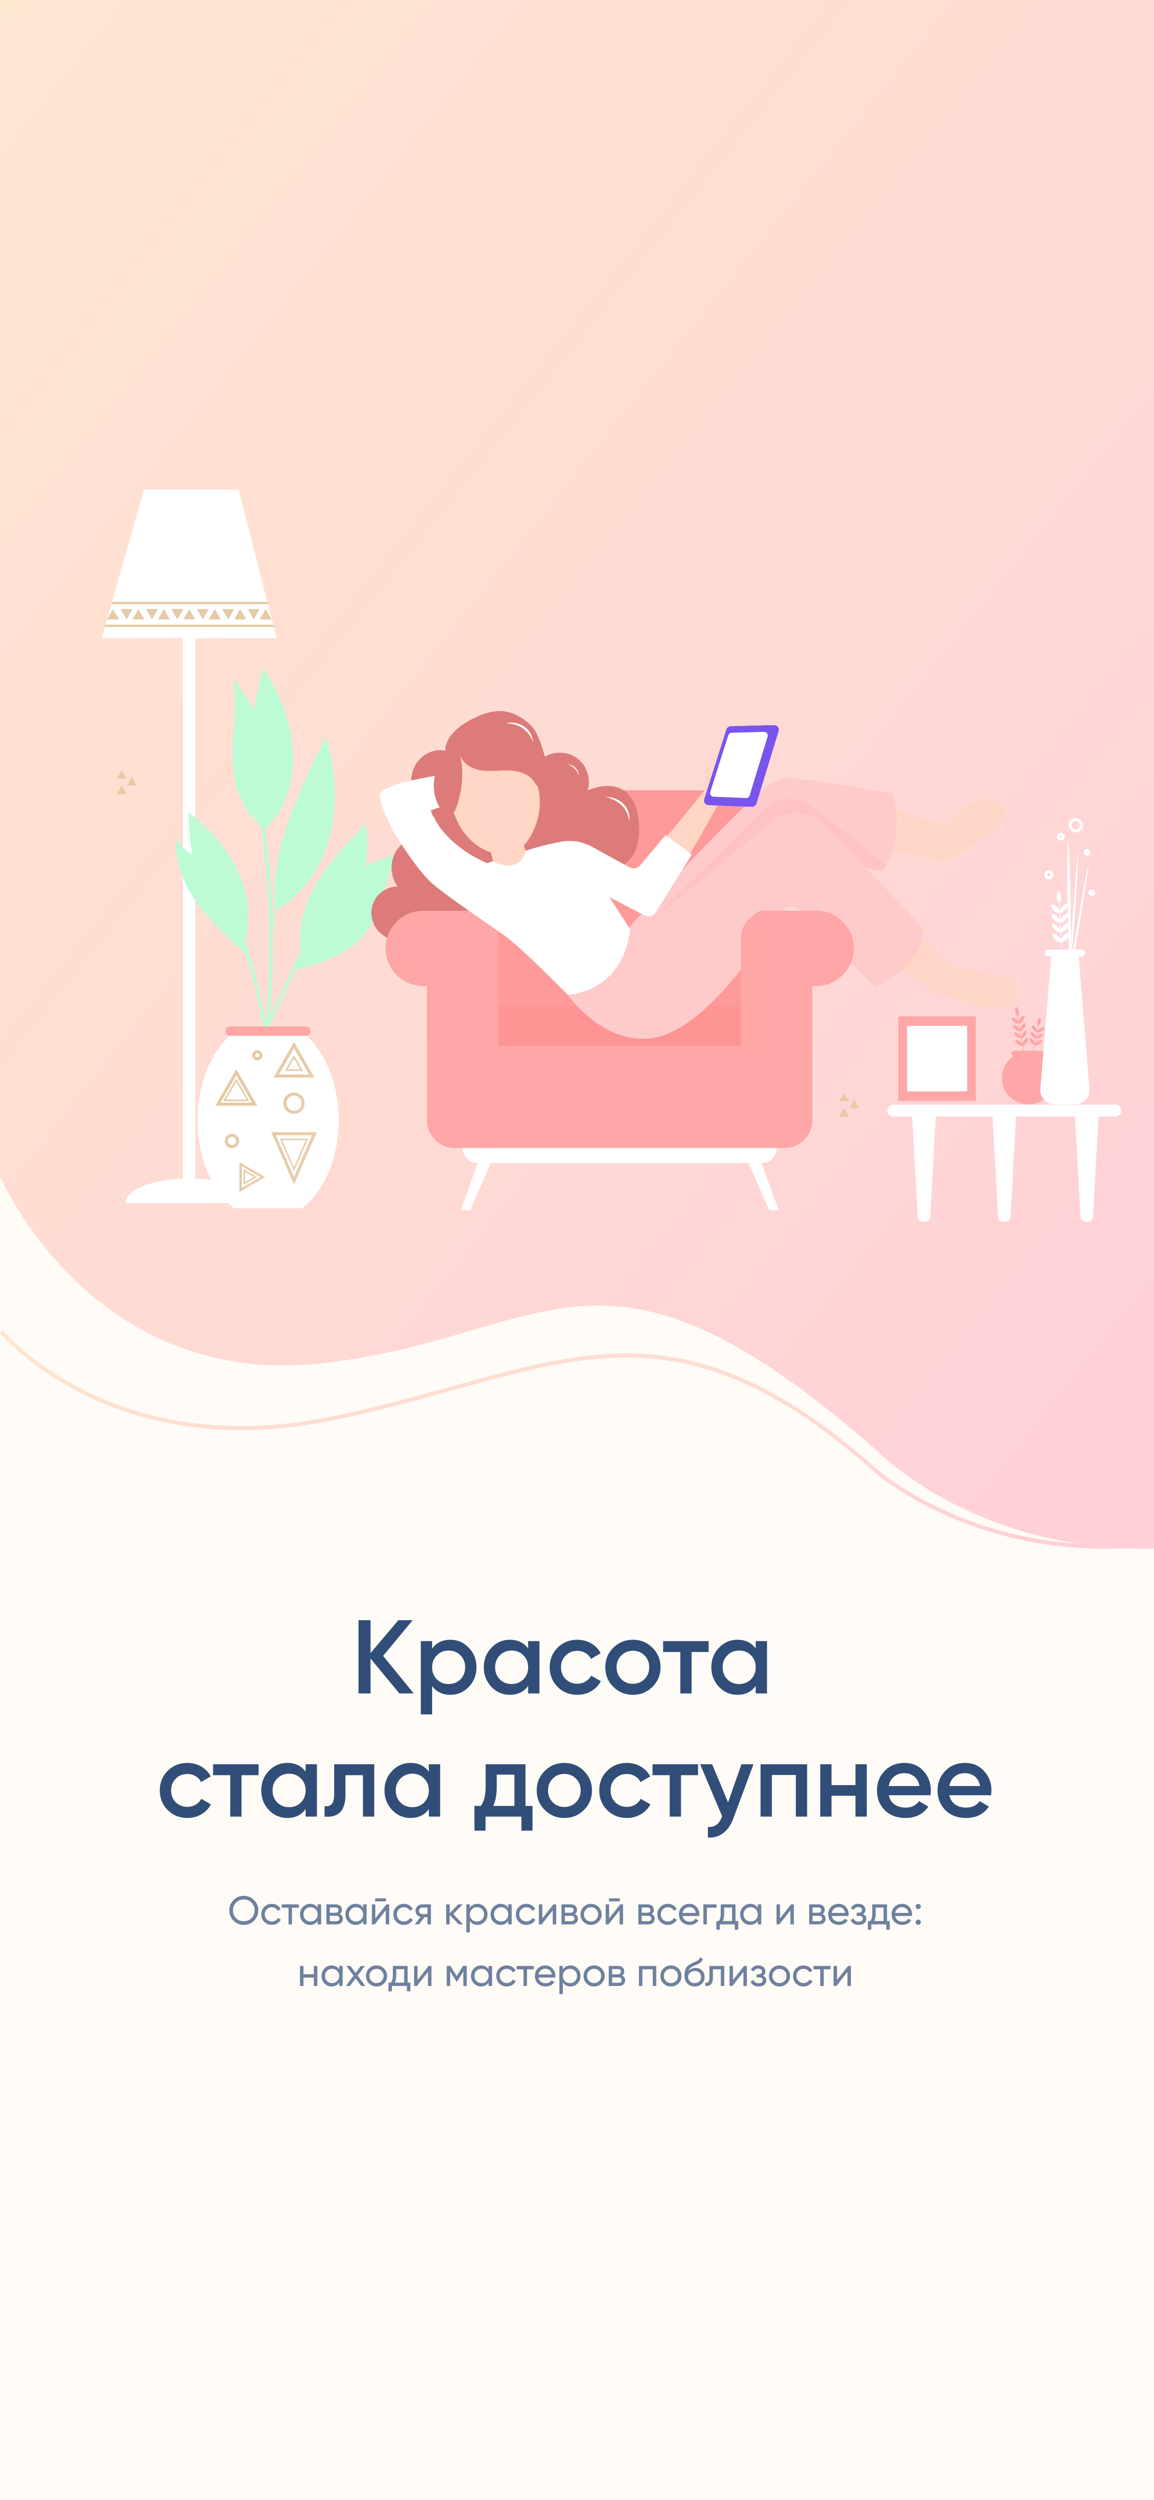 <svg width="375" height="812" viewBox="0 0 375 812" fill="none" xmlns="http://www.w3.org/2000/svg">
<rect width="375" height="812" fill="#FFFBF7"/>
<g opacity="0.3">
<path d="M0 0V382.053C0 382.053 29.128 450.788 104.017 442.811C178.906 434.835 194.437 391.876 284.858 471.049C284.858 471.049 316.756 504.185 375 502.967V0H0Z" fill="url(#paint0_linear)"/>
<path d="M359.186 503C312.382 503 284.647 478.546 284.351 478.265C228.894 428.888 194.898 438.305 147.857 451.356C135.381 454.817 122.467 458.399 107.741 461.403C35.772 476.105 0.355 433.341 0 432.899L0.876 432C1.219 432.429 36.257 474.643 107.517 460.089C122.218 457.084 135.097 453.516 147.562 450.055C194.934 436.923 229.155 427.439 285.073 477.218C285.417 477.527 319.07 507.172 374.882 500.746L375 502.074C369.519 502.718 364.24 503 359.186 503Z" fill="url(#paint1_linear)"/>
</g>
<path d="M39.545 250.131L37.961 252.872H41.121L39.545 250.131Z" fill="#E5CAA6"/>
<path d="M39.545 255.147L37.961 257.881H41.121L39.545 255.147Z" fill="#E5CAA6"/>
<path d="M42.821 252.188L41.353 255.147H44.281L42.821 252.188Z" fill="#E5CAA6"/>
<path d="M274.334 354.9L272.758 357.634H275.91L274.334 354.9Z" fill="#E5CAA6"/>
<path d="M274.334 359.909L272.758 362.65H275.91L274.334 359.909Z" fill="#E5CAA6"/>
<path d="M277.61 356.951L276.15 359.909H279.07L277.61 356.951Z" fill="#E5CAA6"/>
<path d="M362.408 362.636H290.3C289.232 362.636 288.368 361.771 288.368 360.702C288.368 359.633 289.232 358.768 290.3 358.768H362.408C363.476 358.768 364.341 359.633 364.341 360.702C364.341 361.771 363.476 362.636 362.408 362.636Z" fill="white"/>
<path d="M300.259 396.827C299.177 396.827 298.283 396.165 298.24 395.322L296.365 361.443H304.152L302.278 395.322C302.227 396.165 301.341 396.827 300.259 396.827Z" fill="white"/>
<path d="M353.147 396.827C352.065 396.827 351.171 396.165 351.128 395.322L349.254 361.443H357.04L355.166 395.322C355.115 396.165 354.229 396.827 353.147 396.827Z" fill="white"/>
<path d="M326.358 396.827C325.276 396.827 324.382 396.165 324.339 395.322L322.464 361.443H330.251L328.377 395.322C328.334 396.165 327.44 396.827 326.358 396.827Z" fill="white"/>
<path d="M342.535 351.997C343.572 347.366 340.662 342.77 336.035 341.732C331.408 340.693 326.816 343.606 325.778 348.237C324.741 352.868 327.651 357.464 332.278 358.502C336.905 359.541 341.497 356.628 342.535 351.997Z" fill="#FFA6A6"/>
<path d="M338.481 343.057H329.627C329.133 343.057 328.733 342.657 328.733 342.163C328.733 341.669 329.133 341.269 329.627 341.269H338.481C338.975 341.269 339.375 341.669 339.375 342.163C339.375 342.657 338.975 343.057 338.481 343.057Z" fill="#FFA6A6"/>
<path d="M330.237 326.99C330.549 327.136 330.92 327.688 331.043 328.451C331.167 329.215 331.007 329.869 330.745 330.095C330.44 329.956 330.062 329.397 329.939 328.633C329.815 327.87 329.997 327.223 330.237 326.99Z" fill="#FFA6A6"/>
<path d="M330.818 330.019L330.639 330.049L331.444 334.948L331.623 334.919L330.818 330.019Z" fill="#FFA6A6"/>
<path d="M332.815 329.884C332.481 329.862 331.929 330.174 331.522 330.792C331.116 331.418 331.007 332.079 331.145 332.414C331.472 332.443 332.031 332.123 332.438 331.505C332.852 330.887 332.939 330.218 332.815 329.884Z" fill="#FFA6A6"/>
<path d="M328.719 330.56C329.031 330.429 329.648 330.545 330.237 331.003C330.825 331.461 331.137 332.057 331.116 332.421C330.818 332.559 330.186 332.435 329.598 331.977C329.009 331.519 328.711 330.916 328.719 330.56Z" fill="#FFA6A6"/>
<path d="M329.111 332.959C329.423 332.828 330.041 332.952 330.629 333.402C331.217 333.86 331.53 334.456 331.508 334.82C331.21 334.958 330.578 334.835 329.99 334.377C329.401 333.919 329.104 333.315 329.111 332.959Z" fill="#FFA6A6"/>
<path d="M333.215 332.29C332.881 332.268 332.329 332.581 331.922 333.199C331.515 333.817 331.406 334.485 331.544 334.82C331.871 334.849 332.43 334.529 332.837 333.911C333.244 333.286 333.338 332.617 333.215 332.29Z" fill="#FFA6A6"/>
<path d="M331.602 334.811L331.423 334.84L332.228 339.74L332.407 339.71L331.602 334.811Z" fill="#FFA6A6"/>
<path d="M333.607 334.675C333.273 334.653 332.721 334.966 332.314 335.584C331.907 336.209 331.798 336.87 331.936 337.205C332.263 337.234 332.823 336.921 333.229 336.296C333.636 335.678 333.731 335.009 333.607 334.675Z" fill="#FFA6A6"/>
<path d="M329.503 335.351C329.815 335.22 330.433 335.336 331.021 335.794C331.61 336.252 331.922 336.849 331.9 337.212C331.602 337.35 330.97 337.227 330.382 336.769C329.794 336.311 329.496 335.707 329.503 335.351Z" fill="#FFA6A6"/>
<path d="M329.903 337.757C330.215 337.627 330.832 337.75 331.421 338.201C332.009 338.659 332.321 339.255 332.3 339.619C332.002 339.757 331.37 339.633 330.782 339.175C330.193 338.717 329.888 338.106 329.903 337.757Z" fill="#FFA6A6"/>
<path d="M333.999 337.081C333.665 337.059 333.113 337.372 332.706 337.99C332.3 338.608 332.191 339.277 332.329 339.611C332.656 339.64 333.215 339.32 333.622 338.702C334.036 338.084 334.123 337.408 333.999 337.081Z" fill="#FFA6A6"/>
<path d="M332.394 339.601L332.214 339.63L333.02 344.53L333.199 344.5L332.394 339.601Z" fill="#FFA6A6"/>
<path d="M337.922 330.531C338.169 330.749 338.343 331.316 338.22 331.978C338.096 332.639 337.74 333.119 337.421 333.221C337.174 333.01 336.999 332.436 337.116 331.774C337.246 331.12 337.617 330.647 337.922 330.531Z" fill="#FFA6A6"/>
<path d="M337.345 333.176L336.564 337.423L336.743 337.456L337.524 333.209L337.345 333.176Z" fill="#FFA6A6"/>
<path d="M339.447 333.715C339.135 333.592 338.525 333.672 337.936 334.042C337.355 334.421 337.043 334.929 337.072 335.242C337.37 335.373 337.995 335.286 338.583 334.915C339.164 334.537 339.455 334.021 339.447 333.715Z" fill="#FFA6A6"/>
<path d="M335.358 332.959C335.692 332.952 336.237 333.243 336.651 333.803C337.065 334.362 337.174 334.951 337.036 335.235C336.709 335.249 336.157 334.951 335.743 334.391C335.329 333.832 335.242 333.243 335.358 332.959Z" fill="#FFA6A6"/>
<path d="M334.98 335.046C335.314 335.038 335.859 335.329 336.273 335.889C336.687 336.449 336.796 337.038 336.658 337.321C336.331 337.336 335.779 337.038 335.365 336.478C334.951 335.918 334.857 335.329 334.98 335.046Z" fill="#FFA6A6"/>
<path d="M339.062 335.794C338.75 335.671 338.14 335.751 337.551 336.122C336.97 336.5 336.658 337.009 336.687 337.321C336.985 337.452 337.61 337.365 338.198 336.994C338.779 336.623 339.077 336.1 339.062 335.794Z" fill="#FFA6A6"/>
<path d="M336.586 337.332L335.805 341.579L335.984 341.612L336.764 337.364L336.586 337.332Z" fill="#FFA6A6"/>
<path d="M338.685 337.866C338.372 337.743 337.762 337.823 337.174 338.193C336.593 338.571 336.28 339.08 336.309 339.393C336.607 339.524 337.232 339.437 337.82 339.066C338.401 338.695 338.692 338.179 338.685 337.866Z" fill="#FFA6A6"/>
<path d="M334.595 337.118C334.929 337.11 335.474 337.401 335.888 337.961C336.302 338.521 336.411 339.11 336.273 339.393C335.946 339.408 335.394 339.11 334.98 338.55C334.566 337.99 334.479 337.401 334.595 337.118Z" fill="#FFA6A6"/>
<path d="M335.817 341.484L335.037 345.731L335.216 345.764L335.996 341.517L335.817 341.484Z" fill="#FFA6A6"/>
<path d="M344.009 289.338C344.387 289.578 344.786 290.342 344.83 291.352C344.881 292.355 344.568 293.177 344.205 293.431C343.827 293.213 343.428 292.428 343.377 291.418C343.333 290.414 343.668 289.607 344.009 289.338Z" fill="white"/>
<path d="M344.32 293.336L344.081 293.348L344.393 299.803L344.632 299.791L344.32 293.336Z" fill="white"/>
<path d="M346.915 293.468C346.486 293.388 345.731 293.708 345.106 294.449C344.481 295.191 344.249 296.042 344.379 296.492C344.801 296.587 345.564 296.252 346.188 295.511C346.806 294.769 347.024 293.919 346.915 293.468Z" fill="white"/>
<path d="M341.517 293.73C341.939 293.613 342.723 293.853 343.413 294.529C344.103 295.206 344.423 296.027 344.336 296.492C343.929 296.623 343.13 296.369 342.44 295.693C341.743 295.017 341.445 294.188 341.517 293.73Z" fill="white"/>
<path d="M341.67 296.892C342.091 296.776 342.876 297.016 343.566 297.692C344.256 298.368 344.576 299.189 344.488 299.655C344.082 299.786 343.283 299.531 342.593 298.855C341.895 298.179 341.605 297.35 341.67 296.892Z" fill="white"/>
<path d="M347.067 296.63C346.639 296.55 345.883 296.87 345.258 297.612C344.634 298.353 344.401 299.204 344.532 299.655C344.953 299.749 345.716 299.415 346.341 298.673C346.958 297.932 347.176 297.081 347.067 296.63Z" fill="white"/>
<path d="M344.613 299.682L344.374 299.693L344.685 306.149L344.925 306.137L344.613 299.682Z" fill="white"/>
<path d="M347.22 299.785C346.791 299.705 346.036 300.025 345.411 300.767C344.786 301.508 344.554 302.359 344.684 302.81C345.106 302.904 345.868 302.57 346.493 301.828C347.111 301.087 347.329 300.229 347.22 299.785Z" fill="white"/>
<path d="M341.823 300.047C342.244 299.931 343.028 300.171 343.718 300.847C344.408 301.523 344.728 302.344 344.641 302.81C344.234 302.941 343.435 302.686 342.745 302.01C342.048 301.327 341.75 300.498 341.823 300.047Z" fill="white"/>
<path d="M341.975 303.21C342.396 303.093 343.181 303.333 343.871 304.009C344.561 304.685 344.881 305.507 344.793 305.972C344.387 306.103 343.588 305.849 342.898 305.172C342.2 304.496 341.902 303.668 341.975 303.21Z" fill="white"/>
<path d="M347.372 302.948C346.944 302.868 346.188 303.188 345.563 303.929C344.939 304.671 344.706 305.521 344.837 305.972C345.258 306.067 346.021 305.732 346.646 304.991C347.263 304.249 347.481 303.399 347.372 302.948Z" fill="white"/>
<path d="M344.931 305.971L344.692 305.983L345.004 312.438L345.243 312.426L344.931 305.971Z" fill="white"/>
<path d="M349.428 358.681H342.672C339.978 358.681 337.849 356.376 338.067 353.686L341.576 310.538H350.517L354.026 353.686C354.251 356.376 352.123 358.681 349.428 358.681Z" fill="white"/>
<path d="M351.44 310.669H340.66C340.028 310.669 339.52 310.16 339.52 309.527C339.52 308.895 340.028 308.386 340.66 308.386H351.44C352.072 308.386 352.58 308.895 352.58 309.527C352.58 310.153 352.072 310.669 351.44 310.669Z" fill="white"/>
<path d="M347.401 319.226C347.503 315.605 347.684 311.985 347.873 308.372C348.062 304.758 348.316 301.145 348.542 297.532C348.818 293.919 349.065 290.305 349.377 286.7L349.856 281.291C350.045 279.488 350.205 277.685 350.408 275.882C350.365 277.692 350.278 279.502 350.212 281.312L349.936 286.736C349.747 290.349 349.493 293.962 349.268 297.576C348.985 301.189 348.745 304.802 348.433 308.408C348.12 312.014 347.801 315.62 347.401 319.226Z" fill="white"/>
<path d="M347.743 315.082C347.198 307.848 346.987 300.607 346.856 293.366C346.755 286.125 346.74 278.884 347.06 271.636C347.605 278.869 347.815 286.11 347.946 293.351C348.04 300.593 348.055 307.834 347.743 315.082Z" fill="white"/>
<path d="M346.82 321.872C347.27 318.273 347.793 314.689 348.338 311.112C348.876 307.528 349.479 303.959 350.045 300.382C350.67 296.812 351.266 293.242 351.919 289.68L352.914 284.337C353.27 282.563 353.604 280.782 353.982 279.008C353.764 280.803 353.503 282.599 353.263 284.395L352.471 289.767C351.934 293.352 351.331 296.921 350.764 300.498C350.14 304.068 349.544 307.637 348.89 311.2C348.229 314.769 347.568 318.324 346.82 321.872Z" fill="white"/>
<path d="M345.483 271.745C345.483 272.166 345.142 272.508 344.721 272.508C344.299 272.508 343.958 272.166 343.958 271.745C343.958 271.323 344.299 270.981 344.721 270.981C345.142 270.981 345.483 271.323 345.483 271.745Z" stroke="white" stroke-miterlimit="10"/>
<path d="M349.573 269.876C350.584 269.876 351.404 269.056 351.404 268.044C351.404 267.033 350.584 266.212 349.573 266.212C348.562 266.212 347.743 267.033 347.743 268.044C347.743 269.056 348.562 269.876 349.573 269.876Z" stroke="white" stroke-miterlimit="10"/>
<path d="M353.256 277.481C353.589 277.481 353.859 277.211 353.859 276.877C353.859 276.544 353.589 276.274 353.256 276.274C352.923 276.274 352.653 276.544 352.653 276.877C352.653 277.211 352.923 277.481 353.256 277.481Z" stroke="white" stroke-miterlimit="10"/>
<path d="M355.319 289.906C355.319 290.218 355.065 290.473 354.752 290.473C354.44 290.473 354.186 290.218 354.186 289.906C354.186 289.593 354.44 289.339 354.752 289.339C355.065 289.339 355.319 289.593 355.319 289.906Z" stroke="white" stroke-miterlimit="10"/>
<path d="M340.82 285.115C341.366 285.115 341.808 284.672 341.808 284.126C341.808 283.58 341.366 283.137 340.82 283.137C340.275 283.137 339.832 283.58 339.832 284.126C339.832 284.672 340.275 285.115 340.82 285.115Z" stroke="white" stroke-miterlimit="10"/>
<path d="M317.089 330.095H291.913V357.547H317.089V330.095Z" fill="#FFA6A6"/>
<path d="M314.271 333.17H294.738V354.471H314.271V333.17Z" fill="white"/>
<path d="M63.472 204.831H59.419V384.213H63.472V204.831Z" fill="white"/>
<path d="M82.125 390.764H40.772C40.772 386.336 50.034 382.752 61.453 382.752C72.871 382.752 82.125 386.336 82.125 390.764Z" fill="white"/>
<path d="M89.891 207.295H33L34.053 203.602L34.264 202.875L36.174 196.187L36.385 195.46L46.801 159H77.542L86.861 195.46L87.05 196.187L88.757 202.875L88.946 203.602L89.891 207.295Z" fill="white"/>
<path d="M36.734 197.822L34.794 201.181H38.666L36.734 197.822Z" fill="#E5CAA6"/>
<path d="M41.121 201.181L39.181 197.822H43.06L41.121 201.181Z" fill="#E5CAA6"/>
<path d="M44.992 197.822L43.06 201.181H46.932L44.992 197.822Z" fill="#E5CAA6"/>
<path d="M49.387 201.181L47.448 197.822H51.319L49.387 201.181Z" fill="#E5CAA6"/>
<path d="M53.259 197.822L51.319 201.181H55.191L53.259 197.822Z" fill="#E5CAA6"/>
<path d="M57.646 201.181L55.707 197.822H59.586L57.646 201.181Z" fill="#E5CAA6"/>
<path d="M61.518 197.822L59.586 201.181H63.457L61.518 197.822Z" fill="#E5CAA6"/>
<path d="M65.905 201.181L63.973 197.822H67.845L65.905 201.181Z" fill="#E5CAA6"/>
<path d="M69.784 197.822L67.845 201.181H71.716L69.784 197.822Z" fill="#E5CAA6"/>
<path d="M74.171 201.181L72.232 197.822H76.104L74.171 201.181Z" fill="#E5CAA6"/>
<path d="M78.043 197.822L76.104 201.181H79.983L78.043 197.822Z" fill="#E5CAA6"/>
<path d="M82.43 201.181L80.498 197.822H84.37L82.43 201.181Z" fill="#E5CAA6"/>
<path d="M86.302 197.822L84.37 201.181H88.242L86.302 197.822Z" fill="#E5CAA6"/>
<path d="M87.05 196.187H36.174L36.385 195.46H86.861L87.05 196.187Z" fill="#E5CAA6"/>
<path d="M88.946 203.602H34.053L34.264 202.875H88.757L88.946 203.602Z" fill="#E5CAA6"/>
<path d="M96.311 313.707C97.793 307.964 100.982 302.831 104.258 297.887C107.163 293.496 110.207 289.127 114.042 285.521C117.877 281.908 122.606 279.065 127.807 278.265C126.536 282.366 125.265 286.466 123.994 290.566C122.722 294.667 121.408 298.854 118.902 302.337C116.279 305.972 112.48 308.632 108.427 310.537C104.367 312.442 100.023 313.642 95.701 314.834" fill="#BCFBD4"/>
<path d="M96.581 313.781C98.767 306.009 103.517 298.942 108.312 292.523C110.789 289.2 113.513 286.074 116.81 283.552C118.372 282.352 126.34 277.067 127.132 279.56C127.481 280.665 125.549 284.657 125.222 285.711C124.612 287.681 124.016 289.651 123.391 291.614C122.222 295.3 120.951 299.03 118.677 302.199C113.331 309.622 104.004 312.261 95.636 314.573C95.302 314.668 95.44 315.191 95.781 315.097C103.961 312.836 112.837 310.291 118.423 303.413C123.936 296.63 125.556 286.467 128.077 278.339C128.142 278.128 127.931 277.968 127.742 278.004C119.876 279.444 113.781 284.613 108.965 290.771C103.655 297.561 98.411 305.267 96.058 313.643C95.956 313.97 96.479 314.115 96.581 313.781Z" fill="#BCFBD4"/>
<path d="M87.595 333.01C93.334 320.738 99.065 308.459 104.803 296.187C105.101 295.554 104.157 295.002 103.859 295.634C98.12 307.906 92.389 320.186 86.651 332.457C86.36 333.09 87.297 333.643 87.595 333.01Z" fill="#BCFBD4"/>
<path d="M88.423 306.598C88.757 293.737 93.61 280.738 96.842 268.371C96.929 268.03 96.406 267.884 96.319 268.226C93.072 280.658 88.22 293.664 87.886 306.598C87.871 306.947 88.416 306.947 88.423 306.598Z" fill="#BCFBD4"/>
<path d="M79.765 309.288C74.288 304.417 68.767 299.495 64.474 293.548C60.189 287.601 57.174 280.469 57.414 273.141C60.908 278.688 68.288 280.76 71.927 286.212C73.126 288.008 73.845 290.08 74.549 292.123C76.525 297.845 78.508 303.573 80.484 309.295" fill="#BCFBD4"/>
<path d="M79.954 309.099C74.208 303.988 68.368 298.812 64.002 292.414C61.83 289.23 60.051 285.747 58.932 282.054C58.351 280.135 57.959 278.172 57.77 276.18C57.61 274.464 57.101 273.846 58.373 274.9C60.174 276.398 61.721 278.012 63.653 279.379C66.305 281.247 69.109 282.999 71.106 285.609C73.685 288.975 74.731 293.512 76.104 297.481C77.477 301.443 78.842 305.406 80.215 309.368C80.331 309.695 80.854 309.557 80.738 309.222C79.213 304.817 77.694 300.418 76.169 296.013C74.971 292.537 74.034 288.706 71.862 285.674C68.084 280.396 61.329 278.39 57.639 272.995C57.494 272.777 57.13 272.85 57.13 273.134C57.014 288.735 68.76 299.858 79.561 309.477C79.83 309.717 80.222 309.331 79.954 309.099Z" fill="#BCFBD4"/>
<path d="M69.116 282.555C78.072 300.811 83.956 320.375 86.549 340.549C86.636 341.233 87.726 341.247 87.639 340.549C85.024 320.178 79.104 300.447 70.053 282.003C69.748 281.37 68.803 281.923 69.116 282.555Z" fill="#BCFBD4"/>
<path d="M85.277 266.197C80.796 250.472 80.926 233.459 85.655 217.8C88.946 222.533 91.466 227.803 93.093 233.329C94.909 239.486 95.614 246.037 94.546 252.369C93.478 258.701 90.558 264.801 85.873 269.185" fill="#BCFBD4"/>
<path d="M85.539 266.125C83.244 257.823 82.111 249.266 82.307 240.651C82.416 236.034 82.881 231.432 83.723 226.888C84.087 224.933 84.522 222.992 85.016 221.065C85.866 217.786 86.462 219.407 87.726 221.588C96.13 236.041 98.593 256.347 85.67 268.997C85.416 269.244 85.801 269.629 86.055 269.382C100.379 255.358 96.094 232.741 85.881 217.663C85.75 217.474 85.452 217.495 85.38 217.728C80.724 233.599 80.6 250.327 85.002 266.271C85.111 266.605 85.634 266.46 85.539 266.125Z" fill="#BCFBD4"/>
<path d="M97.953 309.288C96.762 301.378 99.304 293.264 103.423 286.409C107.542 279.553 113.171 273.751 118.75 268.022C120.108 278.942 117.791 290.291 112.263 299.8C110.745 302.417 108.944 304.94 106.532 306.765C104.12 308.59 101.011 309.666 98.04 309.128" fill="#BCFBD4"/>
<path d="M98.229 309.288C97.191 301.022 99.675 293.024 103.99 286.009C106.183 282.446 108.798 279.168 111.566 276.034C112.822 274.617 114.115 273.221 115.423 271.847C115.982 271.258 116.534 270.516 117.173 270.022C118.154 269.266 118.031 268.735 118.655 269.84C119.251 270.88 118.851 273.541 118.837 274.726C118.815 276.558 118.699 278.39 118.488 280.215C118.009 284.228 117.057 288.212 115.634 291.999C112.822 299.495 107.542 309.942 98.026 308.859C97.677 308.822 97.685 309.368 98.026 309.404C106.743 310.4 111.914 301.959 114.973 295.038C118.735 286.539 120.035 277.234 119.004 268.023C118.982 267.804 118.721 267.644 118.539 267.826C107.6 279.08 95.534 292.319 97.67 309.288C97.728 309.629 98.273 309.637 98.229 309.288Z" fill="#BCFBD4"/>
<path d="M89.483 295.147C88.808 285.477 90.754 275.764 93.936 266.604C97.117 257.444 101.519 248.771 105.907 240.119C108.82 250.014 109.749 260.65 107.294 270.668C104.839 280.686 98.774 290.007 89.904 295.256" fill="#BCFBD4"/>
<path d="M89.76 295.147C89.186 285.18 91.118 275.387 94.438 266.023C96.203 261.043 98.324 256.194 100.597 251.425C101.687 249.128 102.82 246.852 103.961 244.584C104.091 244.322 105.246 241.479 105.522 241.494C106.438 241.53 106.496 243.304 106.684 244.097C111.079 262.701 107.055 284.38 89.767 295.024C89.469 295.205 89.745 295.678 90.043 295.496C109.016 283.82 111.82 259.895 106.176 240.047C106.118 239.829 105.784 239.764 105.675 239.982C96.936 257.219 88.067 275.285 89.215 295.147C89.237 295.496 89.781 295.504 89.76 295.147Z" fill="#BCFBD4"/>
<path d="M83.607 260.331C87.958 285.682 88.721 311.483 85.91 337.052C85.83 337.75 86.927 337.743 86.999 337.052C89.818 311.389 89.019 285.485 84.66 260.04C84.537 259.349 83.491 259.64 83.607 260.331Z" fill="#BCFBD4"/>
<path d="M85.422 268.596C81.246 265.106 77.607 259.181 76.626 253.83C75.645 248.48 75.936 242.976 76.27 237.545C76.612 232.115 76.996 226.633 76.212 221.246C80.287 226.735 83.716 232.704 86.41 238.992C88.452 243.754 90.086 248.778 90.267 253.954C90.449 259.13 89.055 264.51 85.633 268.4" fill="#BCFBD4"/>
<path d="M85.619 268.408C78.864 262.446 76.271 254.558 76.234 245.725C76.22 241.632 76.59 237.553 76.794 233.475C76.895 231.432 76.968 229.389 76.939 227.346C76.932 226.757 76.372 222.642 76.736 222.424C78.043 221.639 87.29 241.814 87.806 243.297C90.697 251.578 91.321 261.05 85.445 268.212C85.227 268.481 85.605 268.866 85.83 268.597C97.474 254.406 85.409 233.38 76.445 221.116C76.307 220.927 75.9 220.956 75.937 221.254C77.15 230.77 75.087 240.273 75.835 249.796C76.416 257.219 79.619 263.849 85.227 268.793C85.496 269.026 85.881 268.64 85.619 268.408Z" fill="#BCFBD4"/>
<path d="M79.285 305.928C81.391 298.52 80.149 288.422 76.619 281.573C73.088 274.732 67.59 269.069 61.488 264.372C61.822 272.267 62.432 280.272 65.062 287.724C67.699 295.183 72.231 302.373 79.285 305.928Z" fill="#BCFBD4"/>
<path d="M79.547 306.002C83.949 289.128 74.535 274.246 61.685 264.184C61.518 264.053 61.206 264.118 61.22 264.38C61.888 279.466 64.329 298.23 79.147 306.169C79.46 306.336 79.728 305.863 79.423 305.696C72.69 302.09 68.368 295.685 65.702 288.67C64.329 285.056 63.45 281.269 62.869 277.452C62.477 274.864 62.23 272.261 62.048 269.651C61.99 268.8 61.823 267.863 61.888 267.012C61.983 265.776 61.511 265.42 62.731 265.703C63.959 265.987 65.963 268.466 66.857 269.317C68.179 270.574 69.443 271.897 70.634 273.279C73.293 276.361 75.639 279.793 77.23 283.551C80.164 290.458 80.927 298.579 79.024 305.856C78.937 306.198 79.46 306.343 79.547 306.002Z" fill="#BCFBD4"/>
<path d="M110.069 363.835C110.069 376.136 105.297 386.853 98.244 392.429H76.002C68.949 386.853 64.177 376.136 64.177 363.835C64.177 352.341 68.346 342.229 74.644 336.398H99.595C105.9 342.229 110.069 352.334 110.069 363.835Z" fill="white"/>
<path d="M76.779 348.27L70.808 358.63H82.757L76.779 348.27Z" stroke="#E6CAA6" stroke-miterlimit="10"/>
<path d="M76.779 350.8L72.987 357.372H80.571L76.779 350.8Z" stroke="#E6CAA6" stroke-width="0.5" stroke-miterlimit="10"/>
<path d="M85.409 382.287L78.188 386.46V378.121L85.409 382.287Z" stroke="#E6CAA6" stroke-width="0.75" stroke-miterlimit="10"/>
<path d="M83.012 382.287L79.387 384.381V380.193L83.012 382.287Z" stroke="#E6CAA6" stroke-width="0.5" stroke-miterlimit="10"/>
<path d="M95.534 339.444L89.752 349.47H101.324L95.534 339.444Z" stroke="#E6CAA6" stroke-miterlimit="10"/>
<path d="M95.534 343.247L93.043 347.565H98.033L95.534 343.247Z" stroke="#E6CAA6" stroke-width="0.5" stroke-miterlimit="10"/>
<path d="M95.534 383.472L88.895 368.197H102.181L95.534 383.472Z" stroke="#E6CAA6" stroke-miterlimit="10"/>
<path d="M95.534 379.75L91.322 370.059H99.755L95.534 379.75Z" stroke="#E6CAA6" stroke-width="0.5" stroke-miterlimit="10"/>
<path d="M73.518 370.56C73.518 369.543 74.346 368.714 75.363 368.714C76.38 368.714 77.208 369.543 77.208 370.56C77.208 371.578 76.38 372.407 75.363 372.407C74.346 372.407 73.518 371.578 73.518 370.56Z" stroke="#E6CAA6" stroke-miterlimit="10"/>
<path d="M95.534 361.254C97.171 361.254 98.498 359.926 98.498 358.288C98.498 356.65 97.171 355.322 95.534 355.322C93.898 355.322 92.571 356.65 92.571 358.288C92.571 359.926 93.898 361.254 95.534 361.254Z" stroke="#E6CAA6" stroke-miterlimit="10"/>
<path d="M83.593 343.894C84.231 343.894 84.748 343.376 84.748 342.738C84.748 342.099 84.231 341.582 83.593 341.582C82.955 341.582 82.438 342.099 82.438 342.738C82.438 343.376 82.955 343.894 83.593 343.894Z" stroke="#E6CAA6" stroke-miterlimit="10"/>
<g opacity="0.25">
<path opacity="0.25" d="M101.266 338.114C97.285 357.794 88.162 376.42 75 391.571C75.326 391.862 75.661 392.16 76.002 392.429H98.244C105.297 386.853 110.069 376.136 110.069 363.835C110.069 353.388 106.626 344.097 101.266 338.114Z" fill="white"/>
</g>
<path d="M99.559 336.398H74.687C73.932 336.398 73.322 335.787 73.322 335.031V334.748C73.322 333.992 73.932 333.381 74.687 333.381H99.559C100.314 333.381 100.924 333.992 100.924 334.748V335.031C100.932 335.787 100.314 336.398 99.559 336.398Z" fill="#FFA6A6"/>
<path d="M101.142 303.85C101.839 301.48 102.718 299.16 103.699 296.885C104.672 294.609 105.791 292.392 106.99 290.225C108.21 288.066 109.517 285.965 110.956 283.951C111.682 282.948 112.416 281.952 113.178 280.978C113.963 280.018 114.74 279.066 115.575 278.15C115.227 278.659 114.871 279.168 114.508 279.662L113.462 281.189C112.764 282.207 112.082 283.232 111.42 284.264C110.098 286.343 108.82 288.437 107.622 290.582C106.408 292.719 105.29 294.907 104.2 297.118C103.118 299.335 102.123 301.589 101.142 303.85Z" fill="#BCFBD4"/>
<path d="M83.694 262.345C83.295 260.113 82.975 257.873 82.67 255.634C82.358 253.395 82.096 251.149 81.835 248.909C81.595 246.663 81.356 244.416 81.167 242.163L80.891 238.782C80.825 237.655 80.738 236.521 80.695 235.394C80.898 236.507 81.058 237.626 81.246 238.746L81.719 242.105C82.031 244.344 82.293 246.59 82.554 248.837C82.794 251.083 83.033 253.33 83.222 255.591C83.418 257.83 83.593 260.084 83.694 262.345Z" fill="#BCFBD4"/>
<path d="M66.646 275.031C67.881 276.957 68.978 278.964 70.009 281.007C71.048 283.05 71.963 285.143 72.82 287.274C73.656 289.404 74.426 291.563 75.079 293.759C75.399 294.856 75.711 295.961 75.995 297.066C76.256 298.179 76.525 299.291 76.736 300.418L75.653 297.168C75.297 296.085 74.927 295.009 74.549 293.933C73.779 291.788 72.995 289.651 72.152 287.543C71.324 285.427 70.423 283.333 69.515 281.247C68.586 279.16 67.62 277.103 66.646 275.031Z" fill="#BCFBD4"/>
<path d="M92.76 285.885C93.9 283.115 95.033 280.353 96.101 277.561C97.169 274.769 98.222 271.978 99.166 269.149C100.169 266.336 101.062 263.486 101.934 260.636C102.37 259.211 102.791 257.779 103.205 256.34L104.433 252.021C104.178 253.497 103.859 254.958 103.547 256.427C103.205 257.888 102.842 259.342 102.471 260.789C101.702 263.69 100.801 266.547 99.849 269.389C98.847 272.21 97.794 275.024 96.609 277.779C95.433 280.52 94.169 283.239 92.76 285.885Z" fill="#BCFBD4"/>
<path opacity="0.9" d="M228.862 256.652H173.853C160.531 256.652 149.73 267.463 149.73 280.796V339.822H252.993V280.796C252.993 267.463 242.192 256.652 228.862 256.652Z" fill="#FF9494"/>
<path opacity="0.9" d="M240.768 326.83H161.948V339.822H240.768V326.83Z" fill="#FF9494"/>
<path d="M240.768 339.822H155.839V372.843H240.768V339.822Z" fill="#FFA6A6"/>
<path d="M247.494 377.736H155.229C152.527 377.736 150.34 375.548 150.34 372.843H252.383C252.383 375.548 250.189 377.736 247.494 377.736Z" fill="white"/>
<path d="M152.788 393.025H149.73L155.229 377.736H159.507L152.788 393.025Z" fill="white"/>
<path d="M249.935 393.025H252.993L247.494 377.736H243.216L249.935 393.025Z" fill="white"/>
<path d="M140.97 266.125C138.013 264.155 135.529 261.349 134.36 257.99C133.19 254.631 133.452 250.705 135.435 247.753C137.418 244.802 141.202 243.042 144.667 243.835C144.812 239.153 149.113 235.743 153.275 233.599C157.858 231.236 162.645 229.869 167.33 232.014C169.938 233.213 172.684 235.162 174.064 237.684C175.444 240.2 176.265 242.977 177.064 245.74C180.34 243.791 184.8 244.089 187.793 246.452C190.785 248.815 192.1 253.09 190.967 256.732C194.671 255.162 199.161 254.464 202.567 256.608C206.148 258.862 207.383 263.493 207.63 267.724C207.841 271.359 207.478 275.213 205.415 278.208C202.974 281.756 198.652 283.428 194.563 284.773C187.488 287.092 180.202 289.033 172.756 289.251C165.311 289.469 157.64 287.855 151.539 283.588C145.43 279.32 141.122 272.166 141.34 264.715" fill="#DD7B7B"/>
<path d="M137.069 271.417C133.365 271.614 129.849 273.962 128.244 277.313C126.638 280.665 127.001 284.874 129.159 287.891C126.079 287.935 123.093 289.767 121.655 292.493C120.217 295.22 120.399 298.717 122.098 301.283C123.537 303.45 125.883 304.86 128.316 305.776C135.064 308.313 142.735 307.455 149.432 304.787C153.282 303.253 156.979 301.079 159.573 297.852C162.166 294.624 163.517 290.211 162.398 286.219C161.614 283.435 159.718 281.072 157.481 279.255C155.236 277.437 152.643 276.107 150.064 274.82C145.619 272.602 140.963 270.407 135.994 270.32" fill="#DD7B7B"/>
<path d="M158.897 320.251H137.512C130.764 320.251 125.294 314.777 125.294 308.023C125.294 301.269 130.764 295.794 137.512 295.794H154.459C156.914 295.794 158.904 297.786 158.904 300.244V320.251H158.897Z" fill="#FFA6A6"/>
<path d="M161.948 372.843H147.718C142.757 372.843 138.733 368.815 138.733 363.85V295.787H152.962C157.924 295.787 161.948 299.815 161.948 304.78V372.843Z" fill="#FFA6A6"/>
<path d="M164.461 234.878C166.393 234.42 168.572 234.769 170.287 235.947C171.129 236.536 171.87 237.299 172.342 238.208C172.626 238.637 172.771 239.131 172.953 239.596C173.091 240.076 173.185 240.578 173.265 241.058C173.025 240.614 172.873 240.149 172.626 239.727C172.371 239.313 172.168 238.877 171.863 238.506C171.333 237.721 170.643 237.066 169.873 236.536C169.11 235.998 168.238 235.612 167.33 235.343C166.415 235.096 165.456 234.922 164.461 234.878Z" fill="white"/>
<path d="M196.8 258.818C198.834 258.782 200.94 259.538 202.48 260.999C202.872 261.356 203.185 261.792 203.497 262.214C203.744 262.686 204.035 263.13 204.173 263.638C204.376 264.126 204.441 264.649 204.521 265.158C204.572 265.674 204.55 266.19 204.536 266.692C204.311 265.696 204.085 264.722 203.65 263.849C203.25 262.962 202.683 262.17 201.979 261.516C201.289 260.847 200.475 260.301 199.604 259.858C198.71 259.436 197.78 259.066 196.8 258.818Z" fill="white"/>
<path d="M184.56 248.146C185.011 248.211 185.439 248.371 185.853 248.575C186.267 248.778 186.645 249.047 186.979 249.36C187.313 249.68 187.589 250.073 187.778 250.494C187.974 250.916 188.047 251.388 188.032 251.839C187.887 251.41 187.764 250.989 187.524 250.625C187.291 250.262 187.037 249.92 186.718 249.622C186.1 249.026 185.359 248.553 184.56 248.146Z" fill="white"/>
<path d="M195.616 279.691C196.531 276.362 196.233 272.596 194.301 269.731C192.369 266.867 188.664 265.136 185.323 266.009C186.347 263.602 184.865 260.731 182.701 259.255C180.543 257.779 177.87 257.321 175.313 256.74C167.803 255.031 160.604 251.941 154.19 247.674C150.943 245.514 150.406 246.002 148.873 242.519C147.958 243.864 146.164 246.052 146.113 247.717C143.214 245.071 137.403 244.795 135.428 247.746C133.445 250.698 133.183 254.624 134.352 257.983C135.522 261.341 138.006 264.148 140.963 266.118L141.326 264.708C141.108 272.159 145.415 279.313 151.524 283.581C157.633 287.848 165.304 289.462 172.742 289.244C179.606 289.041 186.333 287.376 192.885 285.296C194.098 283.573 195.064 281.705 195.616 279.691Z" fill="#DD7B7B"/>
<path d="M158.287 271.178L160.728 282.185L169.284 284.628C169.284 284.628 172.342 281.567 172.342 280.956C172.342 280.345 168.064 268.728 168.064 268.728L158.287 271.178Z" fill="#FFD6C5"/>
<path d="M168.057 268.735L158.28 271.178L159.115 274.936C160.866 275.693 162.841 276.252 165.093 276.529C166.321 276.681 167.585 276.449 168.66 275.823C169.212 275.504 169.727 275.111 170.221 274.697C169.146 271.694 168.057 268.735 168.057 268.735Z" fill="#FFD6C5"/>
<path d="M145.439 251.184C145.439 251.184 144.225 276.694 165.495 278C172.178 275.388 176.434 265.575 175.22 257.723C174.006 249.878 166.102 236.792 154.557 240.718C148.481 243.339 145.439 251.184 145.439 251.184Z" fill="#FFD6C5"/>
<path d="M212.664 276.689L228.201 257.677C228.819 256.921 229.16 255.976 229.16 254.995V249.833C229.16 249.44 229.415 249.084 229.785 248.96C230.381 248.764 230.991 249.208 230.991 249.833V253.453L236.489 243.668L243.819 243.057L234.042 260.178L219.376 285.864L212.664 276.689Z" fill="#FFD6C5"/>
<path d="M281.097 259.56L306.76 268.124L314.656 261.465C317.612 258.971 321.949 258.731 325.021 261.08C326.801 262.439 327.738 264.351 325.697 266.903C320.808 273.017 306.753 279.742 306.753 279.742L278.031 273.628L281.097 259.56Z" fill="#FFD6C5"/>
<path opacity="0.5" d="M278.046 273.628L292.305 276.667C293.22 271.527 292.508 266.336 291.847 263.152L281.104 259.568L278.046 273.628Z" fill="#FFD6C5"/>
<path d="M202.277 303.595C202.277 303.595 234.448 267.819 248.838 255.605C251.235 253.569 254.344 252.581 257.482 252.835C268.102 253.693 290.264 257.728 290.264 257.728C290.264 257.728 294.542 273.628 286.595 282.803C281.707 282.192 259.712 277.91 259.712 277.91L215.105 326.83L202.277 303.595Z" fill="#FFCACA"/>
<path d="M287.816 290.749L308.59 313.984L325.915 316.958C329.133 317.51 331.152 320.913 329.874 323.922C329.045 325.864 327.062 328.481 322.646 327.441C312.259 324.998 302.482 321.938 302.482 321.938L278.039 302.367L287.816 290.749Z" fill="#FFD6C5"/>
<path opacity="0.5" d="M300.615 305.064L287.816 290.749L278.039 302.367L295.123 316.049C297.942 313.134 300.331 309.419 300.615 305.064Z" fill="#FFD6C5"/>
<path opacity="0.2" d="M248.7 262.679L203.788 306.321L215.112 326.83L259.719 277.91C259.719 277.91 281.714 282.192 286.603 282.803C287.111 282.221 287.562 281.603 287.976 280.97C279.985 274.435 270.448 266.932 263.344 261.69C258.869 258.397 252.681 258.811 248.7 262.679Z" fill="#FFA6A6"/>
<path d="M184.56 323.159C184.56 323.159 195.558 339.059 211.444 337.227C226.276 335.511 242.7 314.079 254.264 295.816C255.448 293.94 258.099 293.73 259.574 295.38C268.668 305.58 284.765 320.716 284.765 320.716C284.765 320.716 300.041 313.381 300.041 301.756C295.828 296.696 278.249 278.55 267.739 267.768C263.206 263.115 255.869 262.715 250.85 266.838L201.659 307.259L184.56 323.159Z" fill="#FFCACA"/>
<path d="M243.826 320.251H265.211C271.959 320.251 277.428 314.777 277.428 308.023C277.428 301.269 271.959 295.794 265.211 295.794H248.264C245.809 295.794 243.819 297.786 243.819 300.244V320.251H243.826Z" fill="#FFA6A6"/>
<path d="M240.768 372.843H254.998C259.959 372.843 263.983 368.815 263.983 363.85V295.787H249.753C244.792 295.787 240.768 299.815 240.768 304.78V372.843Z" fill="#FFA6A6"/>
<path d="M148.926 260L139.953 263.232C139.953 263.232 143.011 273.628 158.287 280.353L160.117 279.742C160.117 279.742 168.667 284.533 170.81 276.325C174.267 275.118 178.618 274.115 182.025 273.424C185.548 272.712 189.202 273.272 192.347 274.995L204.565 281.705C205.72 282.337 207.165 282.068 208.015 281.058L216.332 271.178L224.816 277.568L213.056 296.303C212.294 297.525 210.717 297.954 209.439 297.292L198.006 291.36L204.725 301.756C204.725 301.756 204.115 320.716 184.56 323.159C177.841 316.434 169.284 307.87 164.396 304.199C159.507 300.527 143.621 290.131 139.343 285.849C135.064 281.567 124.067 266.278 123.457 258.332C123.457 254.049 147.9 250.996 147.9 250.996L148.926 260Z" fill="white"/>
<path d="M146.432 284.031C133.662 275.271 128.251 263.828 125.963 255.954C124.423 256.688 123.457 257.488 123.457 258.339C124.067 266.292 135.064 281.574 139.343 285.856C143.621 290.138 159.507 300.534 164.396 304.206C165.267 304.86 166.263 305.674 167.33 306.605C164.723 301.065 158.984 292.646 146.432 284.031Z" fill="white"/>
<path d="M230.046 259.567L237.274 236.885C237.463 236.296 238 235.889 238.625 235.874L251.591 235.532C252.586 235.503 253.313 236.463 253.022 237.415L245.816 260.978C245.62 261.61 245.024 262.032 244.363 262.01L231.376 261.479C230.417 261.421 229.756 260.483 230.046 259.567Z" fill="#7954EF"/>
<path d="M228.826 259.568L236.054 236.885C236.242 236.296 236.78 235.889 237.405 235.874L250.371 235.533C251.366 235.503 252.092 236.463 251.802 237.416L244.596 260.978C244.4 261.61 243.804 262.032 243.143 262.01L230.155 261.48C229.189 261.421 228.536 260.484 228.826 259.568Z" fill="#7954EF"/>
<path d="M249.448 239.226L244.618 255.009L243.928 257.277L243.601 258.346C243.485 258.724 243.194 259.008 242.845 259.124C242.707 259.168 242.569 259.189 242.424 259.182L239.715 259.073L231.884 258.753C231.1 258.717 230.569 257.954 230.802 257.212L234.543 245.463L235.959 241.021L236.671 238.797C236.7 238.702 236.744 238.608 236.802 238.528C237.005 238.201 237.361 237.99 237.761 237.975L238.138 237.968L248.286 237.699C249.092 237.677 249.681 238.455 249.448 239.226Z" fill="white"/>
<g opacity="0.35">
<path opacity="0.35" d="M244.618 255.009L243.928 257.277L236.802 238.528C237.005 238.201 237.361 237.99 237.761 237.975L238.138 237.968L244.618 255.009Z" fill="white"/>
</g>
<path d="M147.674 263.69C150.195 257.961 150.863 251.432 149.563 245.304C150.471 248.219 153.645 249.869 156.674 250.254C159.703 250.64 162.776 250.102 165.827 250.254C168.878 250.407 172.175 251.483 173.715 254.122C173.999 254.602 174.311 255.198 174.863 255.242C175.553 255.3 175.96 254.486 176.105 253.81C177.231 248.742 175.154 243.181 171.195 239.822C167.236 236.463 161.628 235.293 156.565 236.434C151.502 237.575 147.042 240.905 144.18 245.231C142.386 247.943 141.173 251.076 140.992 254.326C140.81 257.568 141.711 260.92 143.737 263.457C144.239 264.082 144.856 264.686 145.64 264.86C146.425 265.035 147.384 264.591 147.507 263.791" fill="#DD7B7B"/>
<path d="M134.451 550H129.793L120.409 538.678V550H116.499V526.2H120.409V536.876L129.453 526.2H134.111L124.489 537.794L134.451 550ZM146.369 532.558C148.704 532.558 150.699 533.431 152.353 535.176C154.008 536.899 154.835 539.007 154.835 541.5C154.835 544.016 154.008 546.135 152.353 547.858C150.699 549.581 148.704 550.442 146.369 550.442C143.785 550.442 141.802 549.49 140.419 547.586V556.8H136.747V533H140.419V535.448C141.802 533.521 143.785 532.558 146.369 532.558ZM141.949 545.41C142.969 546.43 144.25 546.94 145.791 546.94C147.333 546.94 148.613 546.43 149.633 545.41C150.653 544.367 151.163 543.064 151.163 541.5C151.163 539.936 150.653 538.644 149.633 537.624C148.613 536.581 147.333 536.06 145.791 536.06C144.25 536.06 142.969 536.581 141.949 537.624C140.929 538.644 140.419 539.936 140.419 541.5C140.419 543.064 140.929 544.367 141.949 545.41ZM171.627 533H175.299V550H171.627V547.552C170.245 549.479 168.261 550.442 165.677 550.442C163.343 550.442 161.348 549.581 159.693 547.858C158.039 546.113 157.211 543.993 157.211 541.5C157.211 538.984 158.039 536.865 159.693 535.142C161.348 533.419 163.343 532.558 165.677 532.558C168.261 532.558 170.245 533.51 171.627 535.414V533ZM162.413 545.41C163.433 546.43 164.714 546.94 166.255 546.94C167.797 546.94 169.077 546.43 170.097 545.41C171.117 544.367 171.627 543.064 171.627 541.5C171.627 539.936 171.117 538.644 170.097 537.624C169.077 536.581 167.797 536.06 166.255 536.06C164.714 536.06 163.433 536.581 162.413 537.624C161.393 538.644 160.883 539.936 160.883 541.5C160.883 543.064 161.393 544.367 162.413 545.41ZM187.604 550.442C185.042 550.442 182.9 549.581 181.178 547.858C179.478 546.135 178.628 544.016 178.628 541.5C178.628 538.961 179.478 536.842 181.178 535.142C182.9 533.419 185.042 532.558 187.604 532.558C189.258 532.558 190.766 532.955 192.126 533.748C193.486 534.541 194.506 535.607 195.186 536.944L192.024 538.78C191.638 537.964 191.049 537.329 190.256 536.876C189.485 536.4 188.59 536.162 187.57 536.162C186.074 536.162 184.816 536.672 183.796 537.692C182.798 538.712 182.3 539.981 182.3 541.5C182.3 543.019 182.798 544.288 183.796 545.308C184.816 546.328 186.074 546.838 187.57 546.838C188.567 546.838 189.462 546.6 190.256 546.124C191.072 545.648 191.684 545.013 192.092 544.22L195.254 546.022C194.528 547.382 193.486 548.459 192.126 549.252C190.766 550.045 189.258 550.442 187.604 550.442ZM205.666 550.442C203.173 550.442 201.053 549.581 199.308 547.858C197.563 546.135 196.69 544.016 196.69 541.5C196.69 538.984 197.563 536.865 199.308 535.142C201.053 533.419 203.173 532.558 205.666 532.558C208.182 532.558 210.301 533.419 212.024 535.142C213.769 536.865 214.642 538.984 214.642 541.5C214.642 544.016 213.769 546.135 212.024 547.858C210.301 549.581 208.182 550.442 205.666 550.442ZM201.892 545.342C202.912 546.362 204.17 546.872 205.666 546.872C207.162 546.872 208.42 546.362 209.44 545.342C210.46 544.322 210.97 543.041 210.97 541.5C210.97 539.959 210.46 538.678 209.44 537.658C208.42 536.638 207.162 536.128 205.666 536.128C204.17 536.128 202.912 536.638 201.892 537.658C200.872 538.678 200.362 539.959 200.362 541.5C200.362 543.041 200.872 544.322 201.892 545.342ZM230.286 533V536.536H224.744V550H221.072V536.536H215.496V533H230.286ZM245.571 533H249.243V550H245.571V547.552C244.188 549.479 242.205 550.442 239.621 550.442C237.286 550.442 235.292 549.581 233.637 547.858C231.982 546.113 231.155 543.993 231.155 541.5C231.155 538.984 231.982 536.865 233.637 535.142C235.292 533.419 237.286 532.558 239.621 532.558C242.205 532.558 244.188 533.51 245.571 535.414V533ZM236.357 545.41C237.377 546.43 238.658 546.94 240.199 546.94C241.74 546.94 243.021 546.43 244.041 545.41C245.061 544.367 245.571 543.064 245.571 541.5C245.571 539.936 245.061 538.644 244.041 537.624C243.021 536.581 241.74 536.06 240.199 536.06C238.658 536.06 237.377 536.581 236.357 537.624C235.337 538.644 234.827 539.936 234.827 541.5C234.827 543.064 235.337 544.367 236.357 545.41ZM60.9 590.442C58.339 590.442 56.197 589.581 54.474 587.858C52.774 586.135 51.924 584.016 51.924 581.5C51.924 578.961 52.774 576.842 54.474 575.142C56.197 573.419 58.339 572.558 60.9 572.558C62.555 572.558 64.062 572.955 65.422 573.748C66.782 574.541 67.802 575.607 68.482 576.944L65.32 578.78C64.935 577.964 64.346 577.329 63.552 576.876C62.782 576.4 61.886 576.162 60.866 576.162C59.37 576.162 58.112 576.672 57.092 577.692C56.095 578.712 55.596 579.981 55.596 581.5C55.596 583.019 56.095 584.288 57.092 585.308C58.112 586.328 59.37 586.838 60.866 586.838C61.864 586.838 62.759 586.6 63.552 586.124C64.368 585.648 64.98 585.013 65.388 584.22L68.55 586.022C67.825 587.382 66.782 588.459 65.422 589.252C64.062 590.045 62.555 590.442 60.9 590.442ZM84.026 573V576.536H78.484V590H74.812V576.536H69.237V573H84.026ZM99.311 573H102.983V590H99.311V587.552C97.928 589.479 95.945 590.442 93.361 590.442C91.026 590.442 89.032 589.581 87.377 587.858C85.722 586.113 84.895 583.993 84.895 581.5C84.895 578.984 85.722 576.865 87.377 575.142C89.032 573.419 91.026 572.558 93.361 572.558C95.945 572.558 97.928 573.51 99.311 575.414V573ZM90.097 585.41C91.117 586.43 92.398 586.94 93.939 586.94C95.48 586.94 96.761 586.43 97.781 585.41C98.801 584.367 99.311 583.064 99.311 581.5C99.311 579.936 98.801 578.644 97.781 577.624C96.761 576.581 95.48 576.06 93.939 576.06C92.398 576.06 91.117 576.581 90.097 577.624C89.077 578.644 88.567 579.936 88.567 581.5C88.567 583.064 89.077 584.367 90.097 585.41ZM121.611 573V590H117.939V576.536H112.261V582.86C112.261 585.557 111.672 587.473 110.493 588.606C109.314 589.739 107.637 590.204 105.461 590V586.566C106.504 586.747 107.286 586.532 107.807 585.92C108.328 585.308 108.589 584.231 108.589 582.69V573H121.611ZM139.354 573H143.026V590H139.354V587.552C137.971 589.479 135.988 590.442 133.404 590.442C131.069 590.442 129.075 589.581 127.42 587.858C125.765 586.113 124.938 583.993 124.938 581.5C124.938 578.984 125.765 576.865 127.42 575.142C129.075 573.419 131.069 572.558 133.404 572.558C135.988 572.558 137.971 573.51 139.354 575.414V573ZM130.14 585.41C131.16 586.43 132.441 586.94 133.982 586.94C135.523 586.94 136.804 586.43 137.824 585.41C138.844 584.367 139.354 583.064 139.354 581.5C139.354 579.936 138.844 578.644 137.824 577.624C136.804 576.581 135.523 576.06 133.982 576.06C132.441 576.06 131.16 576.581 130.14 577.624C129.12 578.644 128.61 579.936 128.61 581.5C128.61 583.064 129.12 584.367 130.14 585.41ZM170.766 586.532H173.044V594.556H169.44V590H157.778V594.556H154.174V586.532H156.248C157.291 585.059 157.812 583.007 157.812 580.378V573H170.766V586.532ZM160.294 586.532H167.162V576.366H161.416V580.378C161.416 582.803 161.042 584.855 160.294 586.532ZM183.387 590.442C180.893 590.442 178.774 589.581 177.029 587.858C175.283 586.135 174.411 584.016 174.411 581.5C174.411 578.984 175.283 576.865 177.029 575.142C178.774 573.419 180.893 572.558 183.387 572.558C185.903 572.558 188.022 573.419 189.745 575.142C191.49 576.865 192.363 578.984 192.363 581.5C192.363 584.016 191.49 586.135 189.745 587.858C188.022 589.581 185.903 590.442 183.387 590.442ZM179.613 585.342C180.633 586.362 181.891 586.872 183.387 586.872C184.883 586.872 186.141 586.362 187.161 585.342C188.181 584.322 188.691 583.041 188.691 581.5C188.691 579.959 188.181 578.678 187.161 577.658C186.141 576.638 184.883 576.128 183.387 576.128C181.891 576.128 180.633 576.638 179.613 577.658C178.593 578.678 178.083 579.959 178.083 581.5C178.083 583.041 178.593 584.322 179.613 585.342ZM203.707 590.442C201.146 590.442 199.004 589.581 197.281 587.858C195.581 586.135 194.731 584.016 194.731 581.5C194.731 578.961 195.581 576.842 197.281 575.142C199.004 573.419 201.146 572.558 203.707 572.558C205.362 572.558 206.869 572.955 208.229 573.748C209.589 574.541 210.609 575.607 211.289 576.944L208.127 578.78C207.742 577.964 207.152 577.329 206.359 576.876C205.588 576.4 204.693 576.162 203.673 576.162C202.177 576.162 200.919 576.672 199.899 577.692C198.902 578.712 198.403 579.981 198.403 581.5C198.403 583.019 198.902 584.288 199.899 585.308C200.919 586.328 202.177 586.838 203.673 586.838C204.67 586.838 205.566 586.6 206.359 586.124C207.175 585.648 207.787 585.013 208.195 584.22L211.357 586.022C210.632 587.382 209.589 588.459 208.229 589.252C206.869 590.045 205.362 590.442 203.707 590.442ZM226.833 573V576.536H221.291V590H217.619V576.536H212.043V573H226.833ZM240.942 573H244.852L238.324 590.544C237.53 592.697 236.42 594.307 234.992 595.372C233.564 596.437 231.909 596.913 230.028 596.8V593.366C231.184 593.434 232.113 593.196 232.816 592.652C233.541 592.131 234.119 591.281 234.55 590.102L234.652 589.864L227.512 573H231.422L236.59 585.376L240.942 573ZM262.278 573V590H258.606V576.468H250.82V590H247.148V573H262.278ZM277.996 573H281.668V590H277.996V583.234H270.21V590H266.538V573H270.21V579.766H277.996V573ZM288.819 583.064C289.091 584.356 289.714 585.353 290.689 586.056C291.664 586.736 292.854 587.076 294.259 587.076C296.208 587.076 297.67 586.373 298.645 584.968L301.671 586.736C299.994 589.207 297.512 590.442 294.225 590.442C291.46 590.442 289.227 589.603 287.527 587.926C285.827 586.226 284.977 584.084 284.977 581.5C284.977 578.961 285.816 576.842 287.493 575.142C289.17 573.419 291.324 572.558 293.953 572.558C296.446 572.558 298.486 573.431 300.073 575.176C301.682 576.921 302.487 579.041 302.487 581.534C302.487 581.919 302.442 582.429 302.351 583.064H288.819ZM288.785 580.072H298.781C298.532 578.689 297.954 577.647 297.047 576.944C296.163 576.241 295.12 575.89 293.919 575.89C292.559 575.89 291.426 576.264 290.519 577.012C289.612 577.76 289.034 578.78 288.785 580.072ZM308.509 583.064C308.781 584.356 309.404 585.353 310.379 586.056C311.353 586.736 312.543 587.076 313.949 587.076C315.898 587.076 317.36 586.373 318.335 584.968L321.361 586.736C319.683 589.207 317.201 590.442 313.915 590.442C311.149 590.442 308.917 589.603 307.217 587.926C305.517 586.226 304.667 584.084 304.667 581.5C304.667 578.961 305.505 576.842 307.183 575.142C308.86 573.419 311.013 572.558 313.643 572.558C316.136 572.558 318.176 573.431 319.763 575.176C321.372 576.921 322.177 579.041 322.177 581.534C322.177 581.919 322.131 582.429 322.041 583.064H308.509ZM308.475 580.072H318.471C318.221 578.689 317.643 577.647 316.737 576.944C315.853 576.241 314.81 575.89 313.609 575.89C312.249 575.89 311.115 576.264 310.209 577.012C309.302 577.76 308.724 578.78 308.475 580.072Z" fill="#314E78"/>
<path opacity="0.7" d="M82.559 623.791C81.649 624.71 80.535 625.169 79.218 625.169C77.901 625.169 76.787 624.71 75.877 623.791C74.967 622.872 74.512 621.759 74.512 620.45C74.512 619.133 74.967 618.019 75.877 617.109C76.787 616.19 77.901 615.731 79.218 615.731C80.535 615.731 81.649 616.19 82.559 617.109C83.478 618.019 83.937 619.133 83.937 620.45C83.937 621.759 83.478 622.872 82.559 623.791ZM76.709 622.972C77.385 623.648 78.221 623.986 79.218 623.986C80.215 623.986 81.047 623.648 81.714 622.972C82.39 622.287 82.728 621.447 82.728 620.45C82.728 619.445 82.39 618.604 81.714 617.928C81.047 617.243 80.215 616.901 79.218 616.901C78.221 616.901 77.385 617.243 76.709 617.928C76.042 618.604 75.708 619.445 75.708 620.45C75.708 621.447 76.042 622.287 76.709 622.972ZM88.329 625.169C87.349 625.169 86.534 624.844 85.885 624.194C85.234 623.535 84.909 622.721 84.909 621.75C84.909 620.779 85.234 619.969 85.885 619.319C86.534 618.66 87.349 618.331 88.329 618.331C88.97 618.331 89.546 618.487 90.058 618.799C90.569 619.102 90.95 619.514 91.201 620.034L90.252 620.58C90.088 620.233 89.832 619.956 89.486 619.748C89.147 619.54 88.762 619.436 88.329 619.436C87.678 619.436 87.132 619.657 86.691 620.099C86.257 620.541 86.04 621.091 86.04 621.75C86.04 622.4 86.257 622.946 86.691 623.388C87.132 623.83 87.678 624.051 88.329 624.051C88.762 624.051 89.152 623.951 89.499 623.752C89.845 623.544 90.109 623.267 90.291 622.92L91.254 623.479C90.976 623.99 90.578 624.402 90.058 624.714C89.537 625.017 88.961 625.169 88.329 625.169ZM97.105 618.5V619.592H94.895V625H93.764V619.592H91.541V618.5H97.105ZM103.224 618.5H104.355V625H103.224V623.882C102.661 624.74 101.842 625.169 100.767 625.169C99.857 625.169 99.081 624.84 98.44 624.181C97.799 623.514 97.478 622.703 97.478 621.75C97.478 620.797 97.799 619.991 98.44 619.332C99.081 618.665 99.857 618.331 100.767 618.331C101.842 618.331 102.661 618.76 103.224 619.618V618.5ZM100.91 624.077C101.569 624.077 102.119 623.856 102.561 623.414C103.003 622.963 103.224 622.409 103.224 621.75C103.224 621.091 103.003 620.541 102.561 620.099C102.119 619.648 101.569 619.423 100.91 619.423C100.26 619.423 99.714 619.648 99.272 620.099C98.83 620.541 98.609 621.091 98.609 621.75C98.609 622.409 98.83 622.963 99.272 623.414C99.714 623.856 100.26 624.077 100.91 624.077ZM110.397 621.659C111.065 621.936 111.398 622.439 111.398 623.167C111.398 623.704 111.216 624.146 110.852 624.493C110.497 624.831 109.986 625 109.318 625H106.068V618.5H109.058C109.708 618.5 110.211 618.665 110.566 618.994C110.922 619.315 111.099 619.739 111.099 620.268C111.099 620.892 110.865 621.356 110.397 621.659ZM109.006 619.514H107.173V621.217H109.006C109.665 621.217 109.994 620.927 109.994 620.346C109.994 619.791 109.665 619.514 109.006 619.514ZM109.253 623.973C109.583 623.973 109.834 623.895 110.007 623.739C110.189 623.583 110.28 623.362 110.28 623.076C110.28 622.807 110.189 622.599 110.007 622.452C109.834 622.296 109.583 622.218 109.253 622.218H107.173V623.973H109.253ZM118.001 618.5H119.132V625H118.001V623.882C117.438 624.74 116.619 625.169 115.544 625.169C114.634 625.169 113.859 624.84 113.217 624.181C112.576 623.514 112.255 622.703 112.255 621.75C112.255 620.797 112.576 619.991 113.217 619.332C113.859 618.665 114.634 618.331 115.544 618.331C116.619 618.331 117.438 618.76 118.001 619.618V618.5ZM115.687 624.077C116.346 624.077 116.896 623.856 117.338 623.414C117.78 622.963 118.001 622.409 118.001 621.75C118.001 621.091 117.78 620.541 117.338 620.099C116.896 619.648 116.346 619.423 115.687 619.423C115.037 619.423 114.491 619.648 114.049 620.099C113.607 620.541 113.386 621.091 113.386 621.75C113.386 622.409 113.607 622.963 114.049 623.414C114.491 623.856 115.037 624.077 115.687 624.077ZM121.912 617.525V616.537H125.422V617.525H121.912ZM125.565 618.5H126.475V625H125.357V620.437L121.756 625H120.846V618.5H121.964V623.063L125.565 618.5ZM131.251 625.169C130.272 625.169 129.457 624.844 128.807 624.194C128.157 623.535 127.832 622.721 127.832 621.75C127.832 620.779 128.157 619.969 128.807 619.319C129.457 618.66 130.272 618.331 131.251 618.331C131.893 618.331 132.469 618.487 132.98 618.799C133.492 619.102 133.873 619.514 134.124 620.034L133.175 620.58C133.011 620.233 132.755 619.956 132.408 619.748C132.07 619.54 131.685 619.436 131.251 619.436C130.601 619.436 130.055 619.657 129.613 620.099C129.18 620.541 128.963 621.091 128.963 621.75C128.963 622.4 129.18 622.946 129.613 623.388C130.055 623.83 130.601 624.051 131.251 624.051C131.685 624.051 132.075 623.951 132.421 623.752C132.768 623.544 133.032 623.267 133.214 622.92L134.176 623.479C133.899 623.99 133.5 624.402 132.98 624.714C132.46 625.017 131.884 625.169 131.251 625.169ZM140.028 618.5V625H138.91V622.66H137.961L136.141 625H134.763L136.661 622.595C136.176 622.474 135.781 622.231 135.478 621.867C135.175 621.503 135.023 621.078 135.023 620.593C135.023 619.995 135.235 619.497 135.66 619.098C136.085 618.699 136.618 618.5 137.259 618.5H140.028ZM137.298 621.646H138.91V619.553H137.298C136.977 619.553 136.704 619.648 136.479 619.839C136.254 620.03 136.141 620.285 136.141 620.606C136.141 620.918 136.254 621.169 136.479 621.36C136.704 621.551 136.977 621.646 137.298 621.646ZM150.491 625H149.087L146.123 621.919V625H144.992V618.5H146.123V621.373L148.931 618.5H150.387L147.28 621.646L150.491 625ZM155.131 618.331C156.041 618.331 156.817 618.665 157.458 619.332C158.099 619.991 158.42 620.797 158.42 621.75C158.42 622.703 158.099 623.514 157.458 624.181C156.817 624.84 156.041 625.169 155.131 625.169C154.056 625.169 153.237 624.74 152.674 623.882V627.6H151.543V618.5H152.674V619.618C153.237 618.76 154.056 618.331 155.131 618.331ZM154.988 624.077C155.638 624.077 156.184 623.856 156.626 623.414C157.068 622.963 157.289 622.409 157.289 621.75C157.289 621.091 157.068 620.541 156.626 620.099C156.184 619.648 155.638 619.423 154.988 619.423C154.329 619.423 153.779 619.648 153.337 620.099C152.895 620.541 152.674 621.091 152.674 621.75C152.674 622.409 152.895 622.963 153.337 623.414C153.779 623.856 154.329 624.077 154.988 624.077ZM165.152 618.5H166.283V625H165.152V623.882C164.588 624.74 163.769 625.169 162.695 625.169C161.785 625.169 161.009 624.84 160.368 624.181C159.726 623.514 159.406 622.703 159.406 621.75C159.406 620.797 159.726 619.991 160.368 619.332C161.009 618.665 161.785 618.331 162.695 618.331C163.769 618.331 164.588 618.76 165.152 619.618V618.5ZM162.838 624.077C163.496 624.077 164.047 623.856 164.489 623.414C164.931 622.963 165.152 622.409 165.152 621.75C165.152 621.091 164.931 620.541 164.489 620.099C164.047 619.648 163.496 619.423 162.838 619.423C162.188 619.423 161.642 619.648 161.2 620.099C160.758 620.541 160.537 621.091 160.537 621.75C160.537 622.409 160.758 622.963 161.2 623.414C161.642 623.856 162.188 624.077 162.838 624.077ZM171.051 625.169C170.072 625.169 169.257 624.844 168.607 624.194C167.957 623.535 167.632 622.721 167.632 621.75C167.632 620.779 167.957 619.969 168.607 619.319C169.257 618.66 170.072 618.331 171.051 618.331C171.693 618.331 172.269 618.487 172.78 618.799C173.292 619.102 173.673 619.514 173.924 620.034L172.975 620.58C172.811 620.233 172.555 619.956 172.208 619.748C171.87 619.54 171.485 619.436 171.051 619.436C170.401 619.436 169.855 619.657 169.413 620.099C168.98 620.541 168.763 621.091 168.763 621.75C168.763 622.4 168.98 622.946 169.413 623.388C169.855 623.83 170.401 624.051 171.051 624.051C171.485 624.051 171.875 623.951 172.221 623.752C172.568 623.544 172.832 623.267 173.014 622.92L173.976 623.479C173.699 623.99 173.3 624.402 172.78 624.714C172.26 625.017 171.684 625.169 171.051 625.169ZM179.825 618.5H180.735V625H179.617V620.437L176.016 625H175.106V618.5H176.224V623.063L179.825 618.5ZM186.785 621.659C187.452 621.936 187.786 622.439 187.786 623.167C187.786 623.704 187.604 624.146 187.24 624.493C186.885 624.831 186.373 625 185.706 625H182.456V618.5H185.446C186.096 618.5 186.599 618.665 186.954 618.994C187.309 619.315 187.487 619.739 187.487 620.268C187.487 620.892 187.253 621.356 186.785 621.659ZM185.394 619.514H183.561V621.217H185.394C186.053 621.217 186.382 620.927 186.382 620.346C186.382 619.791 186.053 619.514 185.394 619.514ZM185.641 623.973C185.97 623.973 186.222 623.895 186.395 623.739C186.577 623.583 186.668 623.362 186.668 623.076C186.668 622.807 186.577 622.599 186.395 622.452C186.222 622.296 185.97 622.218 185.641 622.218H183.561V623.973H185.641ZM194.493 624.181C193.826 624.84 193.015 625.169 192.062 625.169C191.109 625.169 190.298 624.84 189.631 624.181C188.972 623.522 188.643 622.712 188.643 621.75C188.643 620.788 188.972 619.978 189.631 619.319C190.298 618.66 191.109 618.331 192.062 618.331C193.015 618.331 193.826 618.66 194.493 619.319C195.16 619.978 195.494 620.788 195.494 621.75C195.494 622.712 195.16 623.522 194.493 624.181ZM192.062 624.064C192.712 624.064 193.258 623.843 193.7 623.401C194.142 622.959 194.363 622.409 194.363 621.75C194.363 621.091 194.142 620.541 193.7 620.099C193.258 619.657 192.712 619.436 192.062 619.436C191.421 619.436 190.879 619.657 190.437 620.099C189.995 620.541 189.774 621.091 189.774 621.75C189.774 622.409 189.995 622.959 190.437 623.401C190.879 623.843 191.421 624.064 192.062 624.064ZM197.893 617.525V616.537H201.403V617.525H197.893ZM201.546 618.5H202.456V625H201.338V620.437L197.737 625H196.827V618.5H197.945V623.063L201.546 618.5ZM211.757 621.659C212.424 621.936 212.758 622.439 212.758 623.167C212.758 623.704 212.576 624.146 212.212 624.493C211.856 624.831 211.345 625 210.678 625H207.428V618.5H210.418C211.068 618.5 211.57 618.665 211.926 618.994C212.281 619.315 212.459 619.739 212.459 620.268C212.459 620.892 212.225 621.356 211.757 621.659ZM210.366 619.514H208.533V621.217H210.366C211.024 621.217 211.354 620.927 211.354 620.346C211.354 619.791 211.024 619.514 210.366 619.514ZM210.613 623.973C210.942 623.973 211.193 623.895 211.367 623.739C211.549 623.583 211.64 623.362 211.64 623.076C211.64 622.807 211.549 622.599 211.367 622.452C211.193 622.296 210.942 622.218 210.613 622.218H208.533V623.973H210.613ZM217.034 625.169C216.054 625.169 215.24 624.844 214.59 624.194C213.94 623.535 213.615 622.721 213.615 621.75C213.615 620.779 213.94 619.969 214.59 619.319C215.24 618.66 216.054 618.331 217.034 618.331C217.675 618.331 218.251 618.487 218.763 618.799C219.274 619.102 219.655 619.514 219.907 620.034L218.958 620.58C218.793 620.233 218.537 619.956 218.191 619.748C217.853 619.54 217.467 619.436 217.034 619.436C216.384 619.436 215.838 619.657 215.396 620.099C214.962 620.541 214.746 621.091 214.746 621.75C214.746 622.4 214.962 622.946 215.396 623.388C215.838 623.83 216.384 624.051 217.034 624.051C217.467 624.051 217.857 623.951 218.204 623.752C218.55 623.544 218.815 623.267 218.997 622.92L219.959 623.479C219.681 623.99 219.283 624.402 218.763 624.714C218.243 625.017 217.666 625.169 217.034 625.169ZM221.779 622.27C221.892 622.851 222.156 623.301 222.572 623.622C222.997 623.943 223.517 624.103 224.132 624.103C224.99 624.103 225.614 623.787 226.004 623.154L226.966 623.7C226.334 624.679 225.38 625.169 224.106 625.169C223.075 625.169 222.234 624.848 221.584 624.207C220.943 623.557 220.622 622.738 220.622 621.75C220.622 620.771 220.939 619.956 221.571 619.306C222.204 618.656 223.023 618.331 224.028 618.331C224.982 618.331 225.757 618.669 226.355 619.345C226.962 620.012 227.265 620.818 227.265 621.763C227.265 621.928 227.252 622.097 227.226 622.27H221.779ZM224.028 619.397C223.422 619.397 222.919 619.57 222.52 619.917C222.122 620.255 221.875 620.71 221.779 621.282H226.121C226.026 620.667 225.783 620.199 225.393 619.878C225.003 619.557 224.548 619.397 224.028 619.397ZM232.83 618.5V619.592H229.697V625H228.566V618.5H232.83ZM239.005 623.921H239.902V626.742H238.784V625H233.909V626.742H232.791V623.921H233.584C234 623.349 234.208 622.547 234.208 621.516V618.5H239.005V623.921ZM234.871 623.921H237.887V619.553H235.326V621.516C235.326 622.487 235.174 623.288 234.871 623.921ZM246.249 618.5H247.38V625H246.249V623.882C245.686 624.74 244.867 625.169 243.792 625.169C242.882 625.169 242.107 624.84 241.465 624.181C240.824 623.514 240.503 622.703 240.503 621.75C240.503 620.797 240.824 619.991 241.465 619.332C242.107 618.665 242.882 618.331 243.792 618.331C244.867 618.331 245.686 618.76 246.249 619.618V618.5ZM243.935 624.077C244.594 624.077 245.144 623.856 245.586 623.414C246.028 622.963 246.249 622.409 246.249 621.75C246.249 621.091 246.028 620.541 245.586 620.099C245.144 619.648 244.594 619.423 243.935 619.423C243.285 619.423 242.739 619.648 242.297 620.099C241.855 620.541 241.634 621.091 241.634 621.75C241.634 622.409 241.855 622.963 242.297 623.414C242.739 623.856 243.285 624.077 243.935 624.077ZM257.063 618.5H257.973V625H256.855V620.437L253.254 625H252.344V618.5H253.462V623.063L257.063 618.5ZM267.273 621.659C267.941 621.936 268.274 622.439 268.274 623.167C268.274 623.704 268.092 624.146 267.728 624.493C267.373 624.831 266.862 625 266.194 625H262.944V618.5H265.934C266.584 618.5 267.087 618.665 267.442 618.994C267.798 619.315 267.975 619.739 267.975 620.268C267.975 620.892 267.741 621.356 267.273 621.659ZM265.882 619.514H264.049V621.217H265.882C266.541 621.217 266.87 620.927 266.87 620.346C266.87 619.791 266.541 619.514 265.882 619.514ZM266.129 623.973C266.459 623.973 266.71 623.895 266.883 623.739C267.065 623.583 267.156 623.362 267.156 623.076C267.156 622.807 267.065 622.599 266.883 622.452C266.71 622.296 266.459 622.218 266.129 622.218H264.049V623.973H266.129ZM270.288 622.27C270.401 622.851 270.665 623.301 271.081 623.622C271.506 623.943 272.026 624.103 272.641 624.103C273.499 624.103 274.123 623.787 274.513 623.154L275.475 623.7C274.843 624.679 273.889 625.169 272.615 625.169C271.584 625.169 270.743 624.848 270.093 624.207C269.452 623.557 269.131 622.738 269.131 621.75C269.131 620.771 269.448 619.956 270.08 619.306C270.713 618.656 271.532 618.331 272.537 618.331C273.491 618.331 274.266 618.669 274.864 619.345C275.471 620.012 275.774 620.818 275.774 621.763C275.774 621.928 275.761 622.097 275.735 622.27H270.288ZM272.537 619.397C271.931 619.397 271.428 619.57 271.029 619.917C270.631 620.255 270.384 620.71 270.288 621.282H274.63C274.535 620.667 274.292 620.199 273.902 619.878C273.512 619.557 273.057 619.397 272.537 619.397ZM280.445 621.672C281.164 621.967 281.524 622.482 281.524 623.219C281.524 623.765 281.307 624.229 280.874 624.61C280.44 624.983 279.825 625.169 279.028 625.169C277.728 625.169 276.857 624.649 276.415 623.609L277.364 623.05C277.615 623.761 278.174 624.116 279.041 624.116C279.474 624.116 279.808 624.025 280.042 623.843C280.284 623.652 280.406 623.41 280.406 623.115C280.406 622.855 280.306 622.643 280.107 622.478C279.916 622.313 279.656 622.231 279.327 622.231H278.378V621.204H279.08C279.409 621.204 279.665 621.126 279.847 620.97C280.029 620.805 280.12 620.584 280.12 620.307C280.12 620.03 280.011 619.804 279.795 619.631C279.587 619.458 279.296 619.371 278.924 619.371C278.196 619.371 277.702 619.679 277.442 620.294L276.519 619.761C276.978 618.808 277.78 618.331 278.924 618.331C279.634 618.331 280.193 618.513 280.601 618.877C281.017 619.241 281.225 619.687 281.225 620.216C281.225 620.875 280.965 621.36 280.445 621.672ZM288.238 623.921H289.135V626.742H288.017V625H283.142V626.742H282.024V623.921H282.817C283.233 623.349 283.441 622.547 283.441 621.516V618.5H288.238V623.921ZM284.104 623.921H287.12V619.553H284.559V621.516C284.559 622.487 284.407 623.288 284.104 623.921ZM290.893 622.27C291.005 622.851 291.27 623.301 291.686 623.622C292.11 623.943 292.63 624.103 293.246 624.103C294.104 624.103 294.728 623.787 295.118 623.154L296.08 623.7C295.447 624.679 294.494 625.169 293.22 625.169C292.188 625.169 291.348 624.848 290.698 624.207C290.056 623.557 289.736 622.738 289.736 621.75C289.736 620.771 290.052 619.956 290.685 619.306C291.317 618.656 292.136 618.331 293.142 618.331C294.095 618.331 294.871 618.669 295.469 619.345C296.075 620.012 296.379 620.818 296.379 621.763C296.379 621.928 296.366 622.097 296.34 622.27H290.893ZM293.142 619.397C292.535 619.397 292.032 619.57 291.634 619.917C291.235 620.255 290.988 620.71 290.893 621.282H295.235C295.139 620.667 294.897 620.199 294.507 619.878C294.117 619.557 293.662 619.397 293.142 619.397ZM298.394 620.034C298.16 620.034 297.96 619.952 297.796 619.787C297.631 619.622 297.549 619.423 297.549 619.189C297.549 618.955 297.631 618.756 297.796 618.591C297.96 618.426 298.16 618.344 298.394 618.344C298.636 618.344 298.836 618.426 298.992 618.591C299.156 618.756 299.239 618.955 299.239 619.189C299.239 619.423 299.156 619.622 298.992 619.787C298.836 619.952 298.636 620.034 298.394 620.034ZM298.394 625.143C298.16 625.143 297.96 625.061 297.796 624.896C297.631 624.731 297.549 624.532 297.549 624.298C297.549 624.064 297.631 623.865 297.796 623.7C297.96 623.535 298.16 623.453 298.394 623.453C298.636 623.453 298.836 623.535 298.992 623.7C299.156 623.865 299.239 624.064 299.239 624.298C299.239 624.532 299.156 624.731 298.992 624.896C298.836 625.061 298.636 625.143 298.394 625.143ZM101.984 638.5H103.115V645H101.984V642.283H98.617V645H97.486V638.5H98.617V641.204H101.984V638.5ZM110.219 638.5H111.35V645H110.219V643.882C109.656 644.74 108.837 645.169 107.762 645.169C106.852 645.169 106.076 644.84 105.435 644.181C104.794 643.514 104.473 642.703 104.473 641.75C104.473 640.797 104.794 639.991 105.435 639.332C106.076 638.665 106.852 638.331 107.762 638.331C108.837 638.331 109.656 638.76 110.219 639.618V638.5ZM107.905 644.077C108.564 644.077 109.114 643.856 109.556 643.414C109.998 642.963 110.219 642.409 110.219 641.75C110.219 641.091 109.998 640.541 109.556 640.099C109.114 639.648 108.564 639.423 107.905 639.423C107.255 639.423 106.709 639.648 106.267 640.099C105.825 640.541 105.604 641.091 105.604 641.75C105.604 642.409 105.825 642.963 106.267 643.414C106.709 643.856 107.255 644.077 107.905 644.077ZM118.706 645H117.38L115.56 642.543L113.727 645H112.401L114.897 641.659L112.544 638.5H113.883L115.56 640.762L117.237 638.5H118.563L116.223 641.646L118.706 645ZM124.783 644.181C124.116 644.84 123.305 645.169 122.352 645.169C121.399 645.169 120.588 644.84 119.921 644.181C119.262 643.522 118.933 642.712 118.933 641.75C118.933 640.788 119.262 639.978 119.921 639.319C120.588 638.66 121.399 638.331 122.352 638.331C123.305 638.331 124.116 638.66 124.783 639.319C125.45 639.978 125.784 640.788 125.784 641.75C125.784 642.712 125.45 643.522 124.783 644.181ZM122.352 644.064C123.002 644.064 123.548 643.843 123.99 643.401C124.432 642.959 124.653 642.409 124.653 641.75C124.653 641.091 124.432 640.541 123.99 640.099C123.548 639.657 123.002 639.436 122.352 639.436C121.711 639.436 121.169 639.657 120.727 640.099C120.285 640.541 120.064 641.091 120.064 641.75C120.064 642.409 120.285 642.959 120.727 643.401C121.169 643.843 121.711 644.064 122.352 644.064ZM132.453 643.921H133.35V646.742H132.232V645H127.357V646.742H126.239V643.921H127.032C127.448 643.349 127.656 642.547 127.656 641.516V638.5H132.453V643.921ZM128.319 643.921H131.335V639.553H128.774V641.516C128.774 642.487 128.623 643.288 128.319 643.921ZM139.288 638.5H140.198V645H139.08V640.437L135.479 645H134.569V638.5H135.687V643.063L139.288 638.5ZM151.67 638.5V645H150.565V640.281L148.498 643.609H148.355L146.288 640.281V645H145.17V638.5H146.379L148.42 641.789L150.461 638.5H151.67ZM158.779 638.5H159.91V645H158.779V643.882C158.215 644.74 157.396 645.169 156.322 645.169C155.412 645.169 154.636 644.84 153.995 644.181C153.353 643.514 153.033 642.703 153.033 641.75C153.033 640.797 153.353 639.991 153.995 639.332C154.636 638.665 155.412 638.331 156.322 638.331C157.396 638.331 158.215 638.76 158.779 639.618V638.5ZM156.465 644.077C157.123 644.077 157.674 643.856 158.116 643.414C158.558 642.963 158.779 642.409 158.779 641.75C158.779 641.091 158.558 640.541 158.116 640.099C157.674 639.648 157.123 639.423 156.465 639.423C155.815 639.423 155.269 639.648 154.827 640.099C154.385 640.541 154.164 641.091 154.164 641.75C154.164 642.409 154.385 642.963 154.827 643.414C155.269 643.856 155.815 644.077 156.465 644.077ZM164.678 645.169C163.699 645.169 162.884 644.844 162.234 644.194C161.584 643.535 161.259 642.721 161.259 641.75C161.259 640.779 161.584 639.969 162.234 639.319C162.884 638.66 163.699 638.331 164.678 638.331C165.319 638.331 165.896 638.487 166.407 638.799C166.918 639.102 167.3 639.514 167.551 640.034L166.602 640.58C166.437 640.233 166.182 639.956 165.835 639.748C165.497 639.54 165.111 639.436 164.678 639.436C164.028 639.436 163.482 639.657 163.04 640.099C162.607 640.541 162.39 641.091 162.39 641.75C162.39 642.4 162.607 642.946 163.04 643.388C163.482 643.83 164.028 644.051 164.678 644.051C165.111 644.051 165.501 643.951 165.848 643.752C166.195 643.544 166.459 643.267 166.641 642.92L167.603 643.479C167.326 643.99 166.927 644.402 166.407 644.714C165.887 645.017 165.311 645.169 164.678 645.169ZM173.454 638.5V639.592H171.244V645H170.113V639.592H167.89V638.5H173.454ZM174.984 642.27C175.097 642.851 175.361 643.301 175.777 643.622C176.202 643.943 176.722 644.103 177.337 644.103C178.195 644.103 178.819 643.787 179.209 643.154L180.171 643.7C179.539 644.679 178.585 645.169 177.311 645.169C176.28 645.169 175.439 644.848 174.789 644.207C174.148 643.557 173.827 642.738 173.827 641.75C173.827 640.771 174.144 639.956 174.776 639.306C175.409 638.656 176.228 638.331 177.233 638.331C178.187 638.331 178.962 638.669 179.56 639.345C180.167 640.012 180.47 640.818 180.47 641.763C180.47 641.928 180.457 642.097 180.431 642.27H174.984ZM177.233 639.397C176.627 639.397 176.124 639.57 175.725 639.917C175.327 640.255 175.08 640.71 174.984 641.282H179.326C179.231 640.667 178.988 640.199 178.598 639.878C178.208 639.557 177.753 639.397 177.233 639.397ZM185.359 638.331C186.269 638.331 187.044 638.665 187.686 639.332C188.327 639.991 188.648 640.797 188.648 641.75C188.648 642.703 188.327 643.514 187.686 644.181C187.044 644.84 186.269 645.169 185.359 645.169C184.284 645.169 183.465 644.74 182.902 643.882V647.6H181.771V638.5H182.902V639.618C183.465 638.76 184.284 638.331 185.359 638.331ZM185.216 644.077C185.866 644.077 186.412 643.856 186.854 643.414C187.296 642.963 187.517 642.409 187.517 641.75C187.517 641.091 187.296 640.541 186.854 640.099C186.412 639.648 185.866 639.423 185.216 639.423C184.557 639.423 184.007 639.648 183.565 640.099C183.123 640.541 182.902 641.091 182.902 641.75C182.902 642.409 183.123 642.963 183.565 643.414C184.007 643.856 184.557 644.077 185.216 644.077ZM195.483 644.181C194.816 644.84 194.005 645.169 193.052 645.169C192.099 645.169 191.288 644.84 190.621 644.181C189.962 643.522 189.633 642.712 189.633 641.75C189.633 640.788 189.962 639.978 190.621 639.319C191.288 638.66 192.099 638.331 193.052 638.331C194.005 638.331 194.816 638.66 195.483 639.319C196.15 639.978 196.484 640.788 196.484 641.75C196.484 642.712 196.15 643.522 195.483 644.181ZM193.052 644.064C193.702 644.064 194.248 643.843 194.69 643.401C195.132 642.959 195.353 642.409 195.353 641.75C195.353 641.091 195.132 640.541 194.69 640.099C194.248 639.657 193.702 639.436 193.052 639.436C192.411 639.436 191.869 639.657 191.427 640.099C190.985 640.541 190.764 641.091 190.764 641.75C190.764 642.409 190.985 642.959 191.427 643.401C191.869 643.843 192.411 644.064 193.052 644.064ZM202.146 641.659C202.814 641.936 203.147 642.439 203.147 643.167C203.147 643.704 202.965 644.146 202.601 644.493C202.246 644.831 201.735 645 201.067 645H197.817V638.5H200.807C201.457 638.5 201.96 638.665 202.315 638.994C202.671 639.315 202.848 639.739 202.848 640.268C202.848 640.892 202.614 641.356 202.146 641.659ZM200.755 639.514H198.922V641.217H200.755C201.414 641.217 201.743 640.927 201.743 640.346C201.743 639.791 201.414 639.514 200.755 639.514ZM201.002 643.973C201.332 643.973 201.583 643.895 201.756 643.739C201.938 643.583 202.029 643.362 202.029 643.076C202.029 642.807 201.938 642.599 201.756 642.452C201.583 642.296 201.332 642.218 201.002 642.218H198.922V643.973H201.002ZM213.247 638.5V645H212.116V639.579H208.749V645H207.618V638.5H213.247ZM220.455 644.181C219.788 644.84 218.977 645.169 218.024 645.169C217.071 645.169 216.26 644.84 215.593 644.181C214.934 643.522 214.605 642.712 214.605 641.75C214.605 640.788 214.934 639.978 215.593 639.319C216.26 638.66 217.071 638.331 218.024 638.331C218.977 638.331 219.788 638.66 220.455 639.319C221.122 639.978 221.456 640.788 221.456 641.75C221.456 642.712 221.122 643.522 220.455 644.181ZM218.024 644.064C218.674 644.064 219.22 643.843 219.662 643.401C220.104 642.959 220.325 642.409 220.325 641.75C220.325 641.091 220.104 640.541 219.662 640.099C219.22 639.657 218.674 639.436 218.024 639.436C217.383 639.436 216.841 639.657 216.399 640.099C215.957 640.541 215.736 641.091 215.736 641.75C215.736 642.409 215.957 642.959 216.399 643.401C216.841 643.843 217.383 644.064 218.024 644.064ZM225.74 645.169C224.778 645.169 223.985 644.853 223.361 644.22C222.737 643.587 222.425 642.773 222.425 641.776C222.425 640.667 222.585 639.813 222.906 639.215C223.235 638.617 223.903 638.075 224.908 637.59C225.09 637.503 225.337 637.391 225.649 637.252C225.97 637.113 226.204 637.009 226.351 636.94C226.498 636.862 226.663 636.762 226.845 636.641C227.027 636.511 227.161 636.372 227.248 636.225C227.343 636.069 227.413 635.891 227.456 635.692L228.366 636.212C228.34 636.351 228.305 636.481 228.262 636.602C228.219 636.715 228.154 636.827 228.067 636.94C227.989 637.044 227.92 637.135 227.859 637.213C227.798 637.291 227.694 637.378 227.547 637.473C227.408 637.56 227.304 637.625 227.235 637.668C227.174 637.711 227.049 637.776 226.858 637.863C226.676 637.95 226.55 638.01 226.481 638.045C226.42 638.071 226.277 638.132 226.052 638.227C225.827 638.314 225.688 638.37 225.636 638.396C225.047 638.647 224.613 638.903 224.336 639.163C224.067 639.423 223.872 639.752 223.751 640.151C224.028 639.804 224.375 639.549 224.791 639.384C225.207 639.219 225.623 639.137 226.039 639.137C226.854 639.137 227.543 639.414 228.106 639.969C228.678 640.524 228.964 641.239 228.964 642.114C228.964 642.998 228.661 643.73 228.054 644.311C227.447 644.883 226.676 645.169 225.74 645.169ZM224.219 643.505C224.626 643.886 225.133 644.077 225.74 644.077C226.347 644.077 226.845 643.891 227.235 643.518C227.634 643.145 227.833 642.677 227.833 642.114C227.833 641.533 227.642 641.061 227.261 640.697C226.888 640.324 226.394 640.138 225.779 640.138C225.224 640.138 224.722 640.316 224.271 640.671C223.829 641.018 223.608 641.477 223.608 642.049C223.608 642.638 223.812 643.124 224.219 643.505ZM235.358 638.5V645H234.227V639.592H231.666V642.244C231.666 643.31 231.449 644.055 231.016 644.48C230.591 644.896 229.989 645.069 229.209 645V643.934C229.651 643.995 229.98 643.899 230.197 643.648C230.422 643.388 230.535 642.911 230.535 642.218V638.5H235.358ZM241.79 638.5H242.7V645H241.582V640.437L237.981 645H237.071V638.5H238.189V643.063L241.79 638.5ZM247.932 641.672C248.651 641.967 249.011 642.482 249.011 643.219C249.011 643.765 248.794 644.229 248.361 644.61C247.928 644.983 247.312 645.169 246.515 645.169C245.215 645.169 244.344 644.649 243.902 643.609L244.851 643.05C245.102 643.761 245.661 644.116 246.528 644.116C246.961 644.116 247.295 644.025 247.529 643.843C247.772 643.652 247.893 643.41 247.893 643.115C247.893 642.855 247.793 642.643 247.594 642.478C247.403 642.313 247.143 642.231 246.814 642.231H245.865V641.204H246.567C246.896 641.204 247.152 641.126 247.334 640.97C247.516 640.805 247.607 640.584 247.607 640.307C247.607 640.03 247.499 639.804 247.282 639.631C247.074 639.458 246.784 639.371 246.411 639.371C245.683 639.371 245.189 639.679 244.929 640.294L244.006 639.761C244.465 638.808 245.267 638.331 246.411 638.331C247.122 638.331 247.681 638.513 248.088 638.877C248.504 639.241 248.712 639.687 248.712 640.216C248.712 640.875 248.452 641.36 247.932 641.672ZM255.722 644.181C255.055 644.84 254.245 645.169 253.291 645.169C252.338 645.169 251.528 644.84 250.86 644.181C250.202 643.522 249.872 642.712 249.872 641.75C249.872 640.788 250.202 639.978 250.86 639.319C251.528 638.66 252.338 638.331 253.291 638.331C254.245 638.331 255.055 638.66 255.722 639.319C256.39 639.978 256.723 640.788 256.723 641.75C256.723 642.712 256.39 643.522 255.722 644.181ZM253.291 644.064C253.941 644.064 254.487 643.843 254.929 643.401C255.371 642.959 255.592 642.409 255.592 641.75C255.592 641.091 255.371 640.541 254.929 640.099C254.487 639.657 253.941 639.436 253.291 639.436C252.65 639.436 252.108 639.657 251.666 640.099C251.224 640.541 251.003 641.091 251.003 641.75C251.003 642.409 251.224 642.959 251.666 643.401C252.108 643.843 252.65 644.064 253.291 644.064ZM261.112 645.169C260.132 645.169 259.318 644.844 258.668 644.194C258.018 643.535 257.693 642.721 257.693 641.75C257.693 640.779 258.018 639.969 258.668 639.319C259.318 638.66 260.132 638.331 261.112 638.331C261.753 638.331 262.329 638.487 262.841 638.799C263.352 639.102 263.733 639.514 263.985 640.034L263.036 640.58C262.871 640.233 262.615 639.956 262.269 639.748C261.931 639.54 261.545 639.436 261.112 639.436C260.462 639.436 259.916 639.657 259.474 640.099C259.04 640.541 258.824 641.091 258.824 641.75C258.824 642.4 259.04 642.946 259.474 643.388C259.916 643.83 260.462 644.051 261.112 644.051C261.545 644.051 261.935 643.951 262.282 643.752C262.628 643.544 262.893 643.267 263.075 642.92L264.037 643.479C263.759 643.99 263.361 644.402 262.841 644.714C262.321 645.017 261.744 645.169 261.112 645.169ZM269.888 638.5V639.592H267.678V645H266.547V639.592H264.324V638.5H269.888ZM275.598 638.5H276.508V645H275.39V640.437L271.789 645H270.879V638.5H271.997V643.063L275.598 638.5Z" fill="#314E78"/>
<defs>
<linearGradient id="paint0_linear" x1="-63.333" y1="-173.764" x2="572.979" y2="333.758" gradientUnits="userSpaceOnUse">
<stop stop-color="#FDCC6C"/>
<stop offset="1" stop-color="#FF6392"/>
</linearGradient>
<linearGradient id="paint1_linear" x1="-63.333" y1="407.473" x2="-31.717" y2="586.126" gradientUnits="userSpaceOnUse">
<stop stop-color="#FDCC6C"/>
<stop offset="1" stop-color="#FF6392"/>
</linearGradient>
</defs>
</svg>
